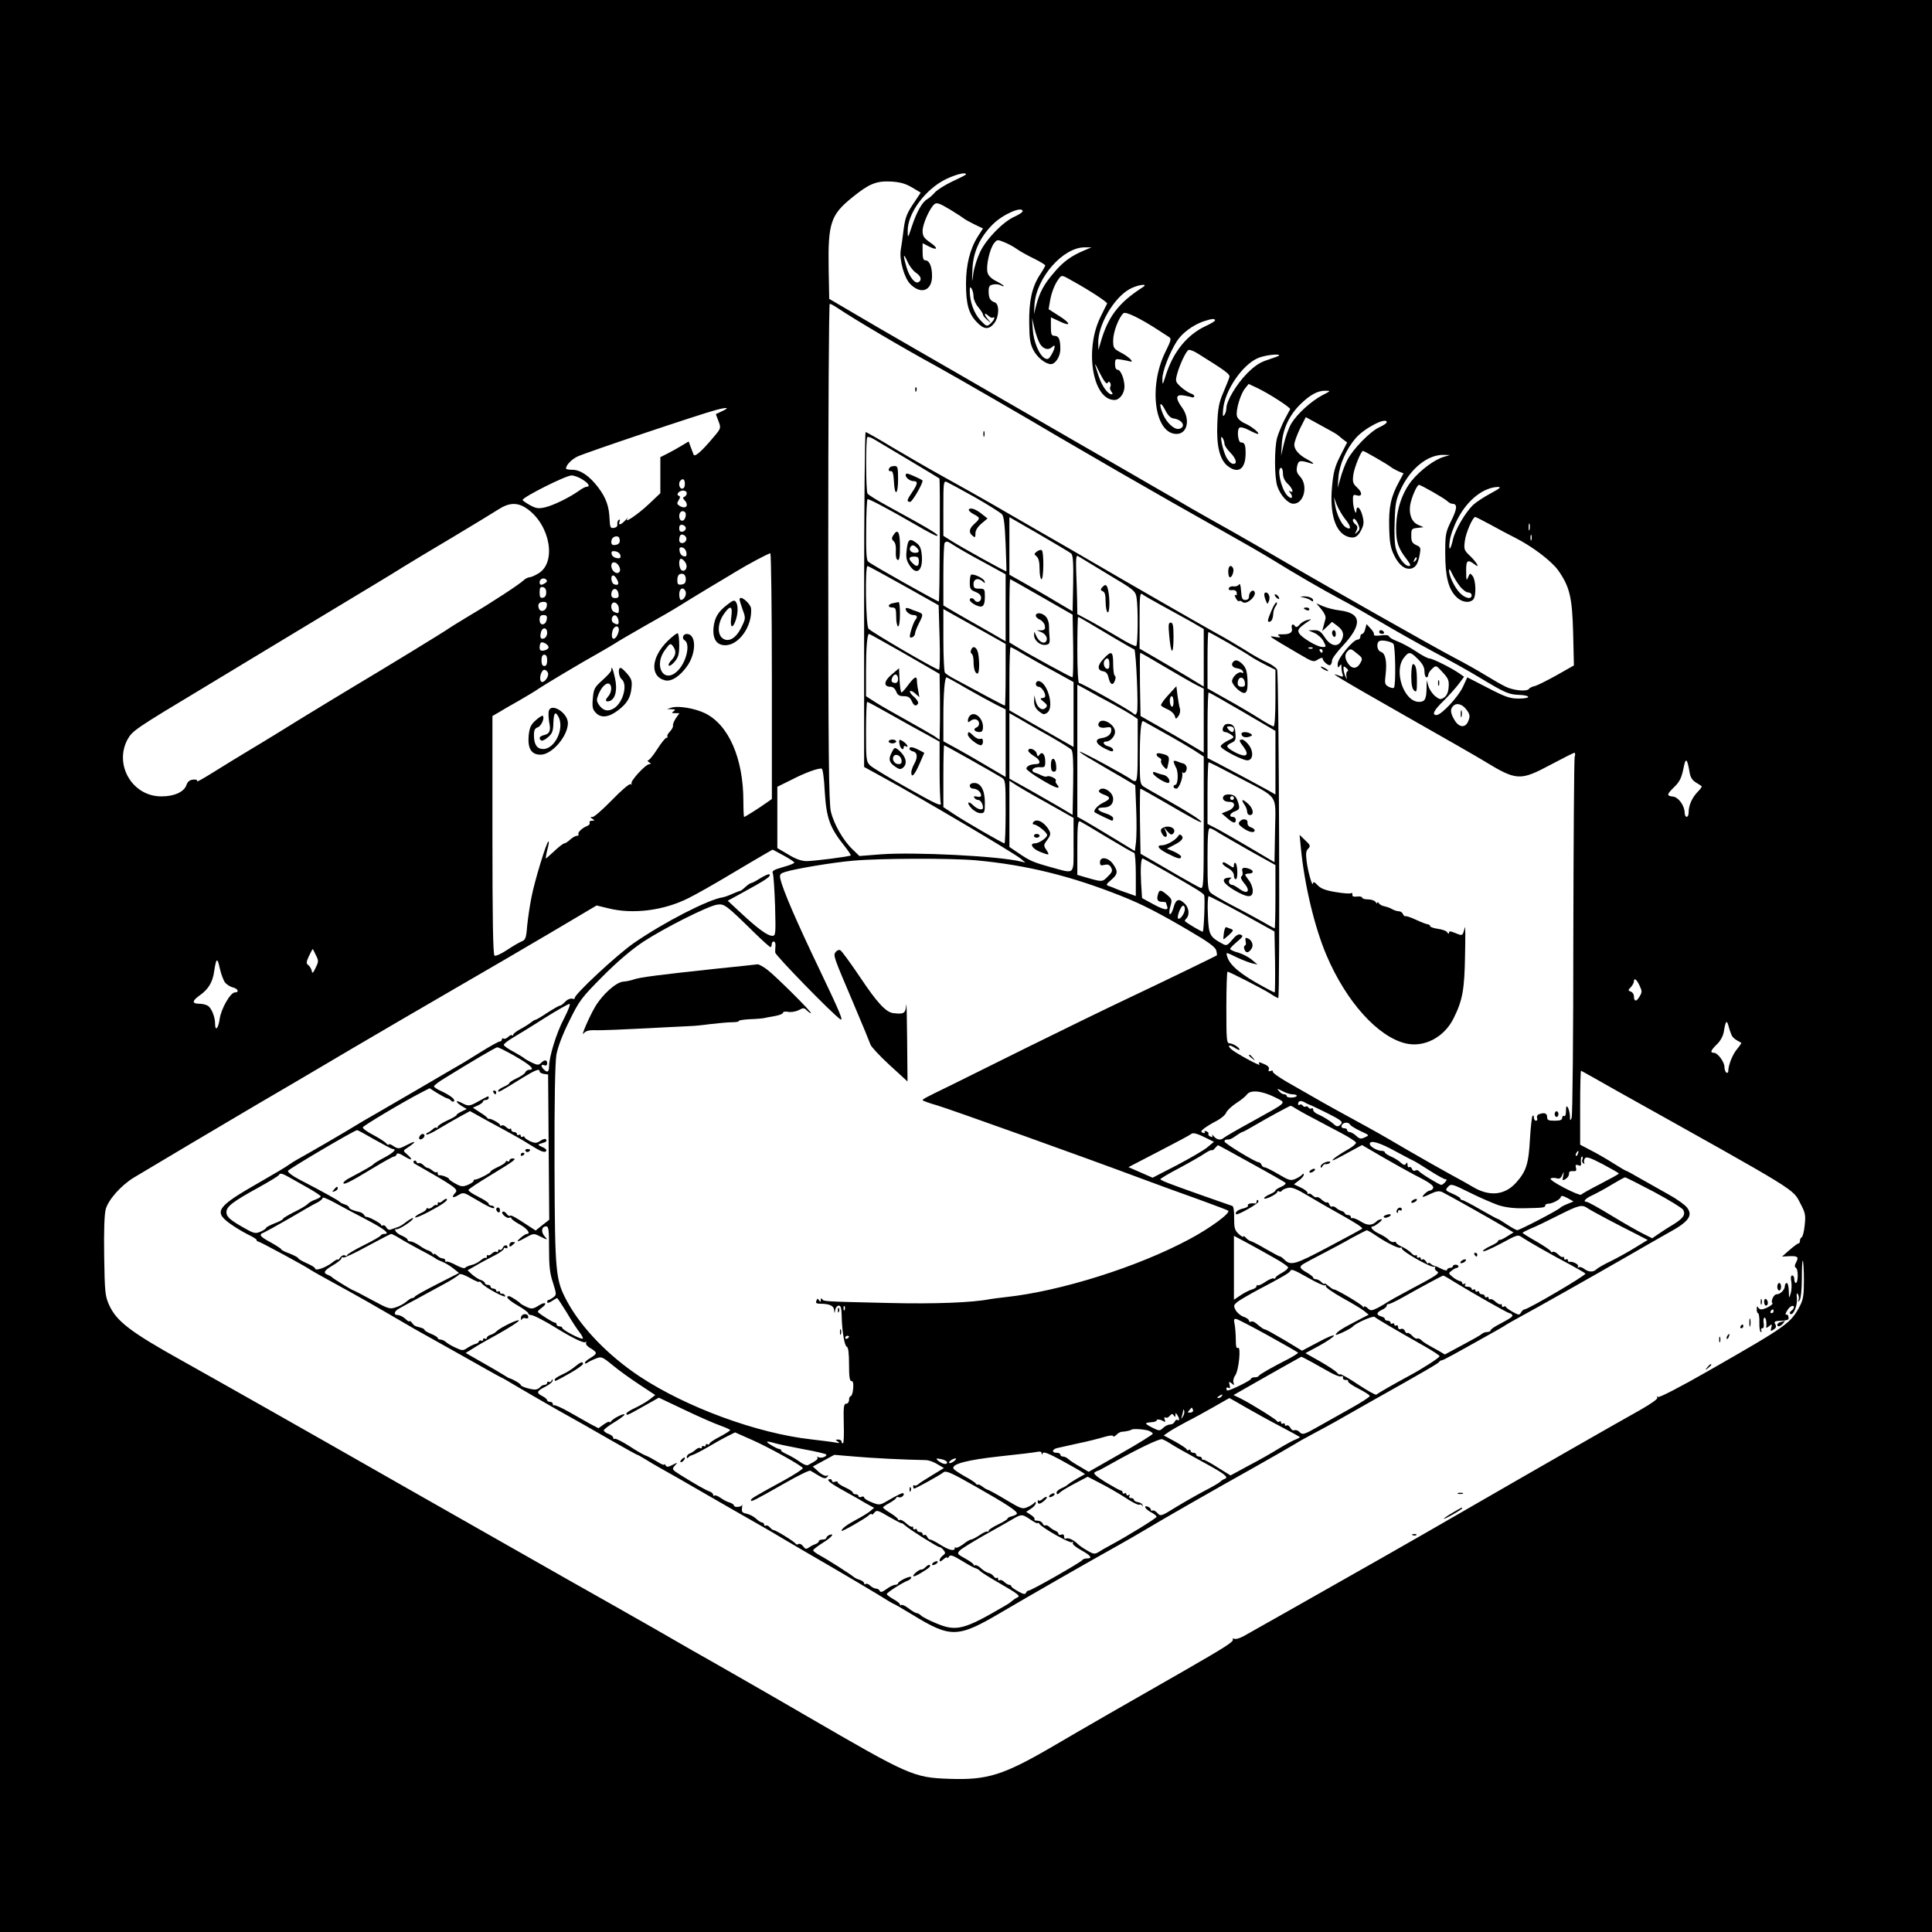 <?xml version="1.0" standalone="no"?>
<!DOCTYPE svg PUBLIC "-//W3C//DTD SVG 20010904//EN"
 "http://www.w3.org/TR/2001/REC-SVG-20010904/DTD/svg10.dtd">
<svg version="1.0" xmlns="http://www.w3.org/2000/svg"
 width="1024pt" height="1024pt" viewBox="0 0 1024 1024"
 preserveAspectRatio="xMidYMid meet">

<g transform="translate(0,1024) scale(0.1,-0.1)"
fill="#000000" stroke="none">
<path d="M0 5120 l0 -5120 5120 0 5120 0 0 5120 0 5120 -5120 0 -5120 0 0
-5120z m5120 4196 c0 -3 -32 -19 -71 -37 -38 -18 -80 -44 -93 -58 -12 -14 -31
-31 -42 -37 -26 -15 -55 -66 -81 -144 -21 -64 -22 -64 -22 -25 -2 94 95 224
204 276 52 25 105 38 105 25z m-287 -69 l47 -28 -28 -42 c-46 -67 -54 -87 -63
-156 -4 -36 -11 -84 -15 -107 -8 -52 19 -148 51 -180 57 -57 115 -35 115 43 0
50 -14 83 -35 83 -11 0 -15 12 -15 45 l0 46 31 -16 c48 -25 55 -12 10 19 -34
24 -41 34 -41 63 0 35 38 121 63 141 12 10 28 4 83 -29 38 -23 71 -45 74 -48
3 -3 26 -16 52 -29 l48 -23 -27 -42 c-42 -66 -63 -151 -63 -251 0 -107 14
-158 56 -202 38 -41 65 -43 93 -8 27 34 29 102 4 111 -25 9 -33 23 -33 59 0
26 5 33 24 36 13 3 31 1 40 -4 9 -5 16 -7 16 -4 0 3 -18 15 -40 26 -26 13 -42
29 -46 46 -9 34 12 127 35 155 16 20 18 20 54 5 21 -8 52 -25 68 -37 17 -12
57 -34 90 -50 32 -16 59 -32 59 -36 0 -3 -13 -27 -30 -52 -41 -65 -57 -139
-55 -256 1 -82 5 -108 23 -142 20 -38 64 -73 92 -73 24 0 50 41 50 79 0 52 -8
71 -31 71 -16 0 -19 8 -19 49 l0 49 41 -19 c65 -32 69 -16 5 25 l-58 37 7 42
c8 47 26 93 48 121 14 19 16 19 73 -14 89 -49 185 -112 182 -119 -2 -3 -18
-36 -36 -73 -85 -174 -40 -438 75 -438 27 0 53 35 53 71 0 39 -20 89 -36 89
-9 0 -14 11 -14 30 0 28 2 29 33 24 17 -3 37 -7 44 -9 29 -9 -1 22 -42 44 -43
23 -45 26 -45 67 0 44 30 123 55 144 12 10 90 -28 188 -92 19 -13 42 -27 51
-33 16 -9 14 -17 -18 -82 -90 -183 -56 -433 60 -433 58 0 74 78 29 140 -36 49
-34 71 8 64 17 -3 38 -7 45 -10 6 -2 12 1 12 6 0 5 -9 12 -20 15 -11 4 -34 19
-51 34 -30 28 -30 30 -19 72 14 49 45 115 59 124 6 3 30 -6 53 -21 146 -91
169 -108 164 -123 -2 -9 -17 -45 -32 -81 -23 -53 -29 -84 -32 -167 -5 -117 13
-190 55 -223 56 -44 95 -16 95 67 0 46 -5 58 -25 58 -15 0 -22 64 -9 77 6 6
25 2 50 -11 23 -12 44 -21 48 -21 17 0 -30 39 -66 55 -23 10 -41 26 -44 40 -7
29 18 116 43 146 l19 24 49 -23 c62 -30 175 -103 171 -111 -2 -3 -15 -29 -30
-56 -14 -28 -32 -71 -39 -95 -15 -56 -15 -207 1 -257 16 -48 57 -93 85 -93 57
0 80 97 35 145 -17 18 -20 30 -15 54 7 32 15 33 73 15 23 -7 12 5 -19 21 -44
23 -69 52 -69 78 0 13 14 51 30 85 l31 61 77 -42 c42 -23 82 -45 87 -49 6 -4
20 -16 32 -26 l23 -17 -36 -71 c-29 -57 -37 -87 -44 -164 -13 -143 17 -241 82
-264 35 -12 55 -3 74 37 13 27 14 40 5 75 -12 42 -30 57 -32 25 -1 -32 -18 18
-18 55 -1 28 2 32 18 27 31 -10 34 13 5 40 -24 22 -26 30 -21 70 6 39 41 125
51 125 7 0 130 -71 146 -84 8 -7 27 -17 42 -24 l27 -11 -23 -43 c-44 -80 -56
-136 -53 -243 2 -83 7 -109 27 -150 26 -52 58 -76 91 -68 24 7 35 26 44 75 6
34 5 39 -19 49 -21 10 -26 19 -26 50 0 35 2 38 33 41 l32 4 -28 12 c-34 14
-50 55 -43 104 7 42 36 108 47 108 10 0 131 -69 150 -86 8 -8 20 -14 25 -14
29 0 29 -23 -3 -88 -31 -63 -33 -74 -33 -173 0 -122 16 -188 56 -230 29 -31
71 -38 92 -17 17 17 15 100 -2 124 -14 18 -15 18 -25 -6 -8 -21 -10 -16 -10
32 -1 59 7 66 47 35 27 -21 10 11 -24 44 -34 32 -36 37 -30 82 5 43 42 127 55
127 3 0 40 -19 81 -41 41 -23 100 -54 130 -69 93 -47 192 -123 228 -172 62
-88 75 -143 80 -334 l4 -171 -90 -51 c-50 -28 -102 -54 -116 -58 -15 -3 -29
-10 -32 -15 -10 -16 -84 -9 -125 12 -23 11 -71 39 -107 61 -37 23 -110 64
-162 91 -109 57 -695 389 -910 515 -80 47 -197 114 -260 150 -63 35 -162 91
-220 124 -58 34 -145 85 -195 113 -49 29 -225 130 -390 225 -165 95 -383 221
-485 280 -102 59 -259 150 -350 202 -190 109 -323 187 -430 250 l-75 44 -3
159 c-4 242 11 286 123 377 91 74 128 89 205 86 50 -3 77 -10 113 -31z m587
-127 c0 -5 -20 -18 -44 -29 -59 -26 -148 -117 -181 -186 -15 -31 -31 -81 -36
-113 -8 -56 -8 -56 -5 18 3 93 39 172 108 241 53 53 158 99 158 69z m325 -208
c-67 -28 -111 -60 -157 -115 -54 -62 -77 -105 -95 -172 l-13 -50 3 51 c10 143
152 304 267 303 l35 0 -40 -17z m-891 -117 c27 -18 34 -39 15 -50 -18 -12 -49
26 -64 78 -20 68 -18 81 5 30 10 -23 30 -49 44 -58z m1202 -78 c-128 -82 -185
-157 -224 -297 l-10 -35 -1 36 c-3 93 81 239 165 286 42 24 107 33 70 10z
m-896 -49 c0 -14 11 -40 25 -56 14 -17 25 -34 25 -39 0 -6 10 -18 23 -29 22
-19 22 -19 5 2 -24 27 -23 42 0 21 10 -10 22 -14 25 -10 4 3 7 2 7 -4 0 -5 -9
-18 -20 -28 -19 -17 -21 -17 -54 18 -33 35 -56 98 -56 154 0 22 2 25 10 13 5
-8 10 -27 10 -42z m-720 -61 c91 -61 340 -208 525 -309 105 -58 494 -283 645
-373 58 -34 200 -116 315 -183 116 -66 248 -142 295 -169 47 -27 164 -93 260
-147 96 -54 213 -121 260 -150 131 -81 266 -159 365 -212 50 -26 146 -81 215
-122 69 -41 193 -111 275 -155 83 -44 193 -105 245 -137 138 -83 157 -91 211
-93 55 -2 67 -16 17 -19 -62 -3 -82 4 -186 58 l-105 54 -23 -50 c-24 -53 -115
-150 -140 -150 -27 0 -14 26 37 75 28 28 64 68 80 89 l29 39 -27 19 c-44 30
-141 78 -157 78 -8 0 -41 17 -73 39 -32 21 -75 44 -97 52 -21 8 -41 19 -43 25
-3 8 -19 10 -45 6 -23 -3 -39 -1 -36 4 3 5 -5 20 -17 32 l-22 24 -7 -26 c-3
-14 -11 -26 -16 -26 -6 0 -10 -7 -10 -15 0 -8 -6 -15 -14 -15 -24 0 -106 -99
-106 -129 0 -20 2 -23 10 -11 8 12 10 11 10 -7 0 -12 3 -29 6 -37 5 -14 2 -15
-22 -6 -57 22 -4 -10 356 -215 201 -114 388 -221 415 -238 174 -106 191 -107
356 -19 64 34 119 62 124 62 4 0 5 -10 1 -22 -3 -13 -6 -444 -7 -958 0 -514
-4 -944 -9 -955 -7 -17 -9 -16 -9 10 -1 17 -6 37 -11 45 -7 11 -10 7 -10 -18
0 -20 -4 -31 -10 -27 -5 3 -10 -1 -10 -9 0 -12 -10 -16 -40 -16 -33 0 -40 3
-40 20 0 20 -15 25 -44 14 -8 -3 -12 -12 -9 -20 3 -8 0 -14 -6 -14 -6 0 -11 7
-11 17 0 9 -3 13 -7 9 -4 -4 -10 -59 -14 -124 -7 -132 -20 -171 -74 -231 -61
-67 -142 -74 -230 -21 -16 10 -70 40 -120 67 -49 27 -150 84 -224 127 -152 89
-154 90 -311 176 -110 60 -142 78 -328 185 -45 26 -80 51 -76 56 3 5 -2 6 -11
3 -10 -4 -14 -2 -10 8 4 9 -4 19 -20 26 -33 15 -38 15 -29 0 8 -13 -121 57
-149 80 -25 22 -12 28 18 8 14 -9 25 -13 25 -10 0 12 -34 33 -52 34 -17 0 -18
16 -18 190 0 105 3 190 6 190 9 0 181 -88 223 -114 22 -15 43 -26 46 -26 10 0
4 1723 -6 1741 -5 10 -29 27 -53 38 -24 10 -79 41 -122 69 -44 27 -108 65
-144 84 -64 35 -501 286 -675 388 -49 29 -169 98 -265 153 -96 55 -215 124
-265 153 -49 28 -155 88 -235 132 -80 44 -206 117 -280 161 -74 45 -138 81
-142 81 -4 0 -8 -399 -8 -887 l0 -888 93 -51 c223 -122 694 -401 737 -435 l25
-21 -25 6 c-118 29 -564 51 -740 38 l-115 -9 -35 34 c-50 47 -100 134 -116
201 -11 46 -14 305 -14 1375 0 724 3 1317 8 1317 4 0 23 -10 42 -23z m1073
-191 c19 -28 45 -34 65 -14 18 18 15 -8 -5 -42 -13 -23 -20 -27 -35 -19 -30
16 -60 88 -64 153 l-4 61 13 -56 c7 -31 21 -68 30 -83z m927 126 c0 -4 -21
-17 -47 -29 -100 -46 -174 -136 -214 -262 -17 -54 -18 -55 -18 -19 -1 39 38
139 77 200 27 42 83 84 139 104 44 15 63 17 63 6z m340 -186 c0 -2 -26 -12
-57 -22 -45 -14 -71 -31 -114 -74 -56 -57 -109 -146 -109 -184 0 -12 -5 -28
-11 -36 -8 -11 -9 -3 -6 32 9 98 100 232 182 269 35 16 115 26 115 15z m-910
-146 c5 9 9 9 14 1 4 -6 4 -16 1 -21 -4 -6 -1 -17 5 -25 8 -10 9 -15 2 -15
-20 0 -51 43 -68 94 -27 83 -27 84 6 17 21 -41 35 -59 40 -51z m1140 -64 c-62
-33 -135 -100 -166 -151 -14 -24 -31 -72 -39 -107 l-15 -63 4 63 c5 79 40 152
98 209 52 51 93 73 133 72 29 0 29 -1 -15 -23z m-789 -124 c47 -7 67 -45 29
-55 -25 -6 -66 31 -86 78 -23 55 -16 74 10 25 16 -32 30 -46 47 -48z m-2391
40 l-36 -17 14 -37 c14 -37 14 -38 -26 -85 -65 -78 -101 -108 -106 -92 -3 8
-10 26 -16 42 l-10 27 -37 -22 c-21 -13 -55 -32 -75 -42 l-38 -19 0 -96 0 -95
-59 -56 c-59 -56 -136 -108 -116 -79 6 8 1 5 -10 -8 -24 -26 -40 -30 -31 -7 3
9 2 12 -4 9 -6 -4 -9 -14 -8 -23 2 -11 -5 -18 -18 -20 -18 -3 -21 3 -23 44 -2
69 -19 116 -60 170 -46 61 -94 94 -137 94 -19 0 -34 3 -34 6 0 18 26 46 58 63
36 19 659 228 737 248 60 16 74 13 35 -5z m3520 -60 c0 -5 -18 -17 -40 -27
-48 -22 -139 -115 -169 -173 -12 -23 -28 -66 -36 -95 l-15 -52 4 56 c5 66 41
148 91 206 46 54 165 115 165 85z m-2530 -202 c85 -51 157 -94 159 -96 5 -5 2
-647 -3 -652 -4 -3 -352 192 -374 211 -10 7 -12 50 -11 169 0 87 4 160 7 162
7 3 104 -48 267 -142 49 -29 94 -52 99 -52 24 0 -29 32 -258 157 -55 30 -104
60 -108 67 -9 14 -10 290 -1 299 3 4 20 -2 37 -12 17 -10 101 -60 186 -111z
m1670 88 c0 -9 14 -30 30 -46 34 -34 40 -65 13 -60 -10 2 -26 19 -35 38 -20
42 -35 123 -19 100 6 -8 11 -23 11 -32z m1164 -69 c-50 -14 -125 -70 -171
-126 -53 -66 -83 -158 -83 -255 0 -72 11 -105 58 -165 19 -26 21 -33 9 -33
-21 0 -55 44 -68 90 -7 22 -10 83 -7 146 3 97 7 116 34 174 52 109 142 180
224 179 l35 -1 -31 -9z m-854 -89 c0 -20 9 -39 25 -54 26 -24 35 -53 13 -40
-9 5 -8 2 1 -9 8 -10 11 -21 7 -25 -4 -4 -16 3 -27 16 -31 39 -52 142 -29 142
6 0 10 -14 10 -30z m-3714 -31 c34 -20 44 -39 23 -39 -6 0 -24 -9 -40 -21 -52
-37 -137 -78 -180 -88 -36 -8 -48 -6 -81 12 -21 12 -38 24 -38 27 0 15 229
130 259 130 13 0 39 -9 57 -21z m544 -24 c0 -16 -6 -25 -15 -25 -15 0 -21 31
-8 43 13 14 23 6 23 -18z m1536 -70 c72 -41 137 -82 145 -91 10 -12 15 -58 19
-158 3 -78 5 -142 4 -144 -2 -4 -245 131 -296 164 l-38 24 0 146 c0 134 1 146
17 140 9 -4 76 -40 149 -81z m2735 20 c-36 -19 -78 -47 -94 -62 -41 -40 -94
-131 -106 -182 -13 -60 -25 -65 -17 -8 3 27 22 80 43 119 52 99 136 165 213
167 19 0 9 -8 -39 -34z m-4261 1 c0 -8 -6 -16 -12 -19 -10 -4 -10 -7 0 -18 27
-29 6 -51 -28 -29 -12 8 -13 13 -3 29 9 14 9 21 1 23 -17 6 1 28 23 28 10 0
19 -6 19 -14z m3491 -139 c32 -39 32 -60 1 -41 -22 14 -49 70 -56 120 l-6 39
15 -40 c9 -22 29 -57 46 -78z m-4334 54 c120 -87 153 -283 57 -340 -19 -12
-41 -21 -49 -21 -7 0 -20 -7 -29 -15 -21 -21 -174 -121 -281 -184 -49 -30
-101 -61 -115 -71 -28 -20 -334 -207 -517 -316 -67 -40 -186 -113 -265 -161
-79 -49 -197 -122 -263 -161 -66 -40 -160 -97 -209 -128 -48 -30 -85 -51 -82
-45 5 7 -3 10 -20 9 -19 -2 -29 -10 -36 -29 -12 -36 -64 -60 -131 -60 -154 -2
-254 166 -181 302 26 46 40 56 408 277 209 127 476 287 591 357 116 70 255
154 310 187 55 33 127 77 160 98 33 20 148 90 255 153 107 64 215 130 240 146
60 39 105 40 157 2z m835 -17 c3 -3 4 -14 1 -25 -8 -28 -33 -24 -33 6 0 23 18
34 32 19z m2046 -218 c9 -9 12 -50 10 -159 l-3 -147 -90 53 c-49 30 -125 73
-167 97 l-78 44 0 152 0 153 158 -91 c86 -50 163 -96 170 -102z m1520 157 c10
-23 10 -30 -4 -43 -15 -14 -15 -13 -5 6 8 17 7 25 -4 34 -16 13 -20 30 -7 30
4 0 13 -12 20 -27z m909 -30 c-3 -10 -5 -4 -5 12 0 17 2 24 5 18 2 -7 2 -21 0
-30z m-4472 7 c0 -8 -8 -16 -17 -18 -13 -2 -18 3 -18 18 0 15 5 20 18 18 9 -2
17 -10 17 -18z m3 -59 c-5 -24 -38 -27 -38 -3 0 10 3 21 6 25 11 11 35 -5 32
-22z m4479 -3 c-3 -7 -5 -2 -5 12 0 14 2 19 5 13 2 -7 2 -19 0 -25z m-4832 -4
c0 -12 -8 -20 -22 -22 -17 -3 -23 2 -23 16 0 20 16 33 35 28 6 -2 10 -11 10
-22z m1770 -24 c17 -11 85 -51 153 -87 l122 -67 0 -178 0 -177 -97 56 c-54 30
-128 73 -165 94 l-68 40 0 163 c0 89 3 166 7 169 10 10 15 9 48 -13z m-1417
-38 c3 -19 -1 -23 -15 -20 -10 2 -19 14 -21 26 -3 19 1 23 15 20 10 -2 19 -14
21 -26z m-350 -15 c3 -14 -1 -18 -20 -15 -12 2 -24 11 -26 21 -3 14 1 18 20
15 12 -2 24 -11 26 -21z m803 -642 l0 -650 -23 -16 c-40 -29 -119 -79 -124
-79 -2 0 -4 38 -4 84 0 226 -78 405 -204 466 -54 26 -140 40 -175 30 l-26 -8
25 -1 c20 -1 22 -3 10 -11 -12 -8 -10 -10 8 -10 l23 0 -19 -27 c-10 -16 -17
-33 -15 -38 2 -6 -5 -20 -16 -32 -11 -11 -17 -24 -14 -27 4 -3 2 -6 -4 -6 -6
0 -28 -27 -49 -60 -21 -33 -43 -60 -49 -60 -5 0 -3 -5 5 -10 11 -7 12 -10 2
-10 -20 0 -103 -91 -95 -103 3 -6 1 -7 -5 -3 -6 3 -49 -33 -98 -84 -48 -49
-94 -90 -103 -90 -14 0 -14 -2 -1 -10 13 -8 12 -10 -3 -10 -10 0 -15 -5 -12
-10 3 -6 -2 -13 -11 -17 -27 -10 -54 -35 -48 -45 3 -4 -1 -8 -9 -8 -7 0 -23
-9 -35 -20 -12 -11 -25 -20 -31 -20 -5 0 -29 -18 -52 -40 -24 -22 -44 -40 -45
-40 -3 0 1 23 11 63 4 15 5 27 2 27 -10 0 -74 -211 -90 -295 -9 -44 -19 -113
-23 -153 -5 -65 -9 -74 -30 -82 -12 -5 -48 -26 -78 -46 -30 -20 -60 -33 -65
-29 -8 4 -11 202 -11 638 l0 632 33 19 c17 11 66 39 107 62 41 24 89 52 105
64 33 22 223 136 320 190 33 19 71 41 85 50 14 10 84 50 155 91 72 40 153 87
180 104 28 18 104 64 170 104 66 39 127 76 135 81 60 37 176 99 183 97 4 -1 8
-295 8 -652z m1780 542 c140 -83 147 -89 153 -125 9 -55 7 -250 -2 -256 -5 -3
-44 16 -88 43 -43 26 -112 65 -151 87 l-73 39 -1 70 c-1 39 -3 109 -5 158 -2
66 0 85 9 80 7 -5 78 -47 158 -96z m1630 70 c-10 -9 -11 -8 -5 6 3 10 9 15 12
12 3 -3 0 -11 -7 -18z m-3868 -9 c14 -21 2 -49 -18 -42 -18 7 -21 68 -3 62 6
-2 16 -11 21 -20z m-352 -19 c7 -15 8 -24 0 -32 -14 -14 -41 9 -41 34 0 26 27
24 41 -2z m1509 -103 l185 -104 5 -171 c3 -94 1 -171 -3 -171 -16 0 -362 202
-374 218 -14 18 -19 332 -5 332 4 0 90 -47 192 -104z m2946 -1 c14 -19 35 -35
45 -35 11 0 19 -7 19 -15 0 -24 -34 -17 -63 13 -28 29 -57 90 -57 119 1 11 6
5 15 -15 8 -17 26 -48 41 -67z m-4101 35 c0 -18 -6 -26 -22 -28 -18 -3 -23 1
-23 21 0 28 9 39 30 35 9 -2 15 -14 15 -28z m-365 -1 c13 -24 8 -34 -15 -26
-16 7 -21 47 -5 47 5 0 14 -9 20 -21z m-380 -19 c-21 -14 -30 -12 -30 4 0 18
22 27 35 14 6 -6 5 -12 -5 -18z m2631 -74 l164 -94 3 -166 c1 -91 0 -166 -4
-166 -8 0 -233 123 -291 159 l-43 26 0 168 c0 92 2 167 4 167 2 0 77 -42 167
-94z m-2626 24 c0 -16 -6 -26 -17 -28 -14 -3 -18 3 -18 28 0 25 4 31 18 28 11
-2 17 -12 17 -28z m383 -8 c3 -17 -2 -22 -17 -22 -14 0 -21 6 -21 18 0 38 33
41 38 4z m356 12 c6 -17 -9 -44 -25 -44 -5 0 -9 14 -9 30 0 33 23 42 34 14z
m2523 -73 c48 -26 118 -65 156 -86 l67 -39 0 -152 0 -153 -87 53 c-49 29 -125
74 -170 100 l-83 48 0 150 c0 130 2 149 15 138 7 -6 54 -33 102 -59z m-3259
-3 c-4 -27 -33 -36 -42 -13 -8 22 1 35 25 35 15 0 20 -6 17 -22z m382 -14 c0
-26 -1 -27 -24 -18 -16 6 -22 35 -10 47 12 12 34 -6 34 -29z m1938 -124 l112
-63 0 -163 c0 -90 -2 -164 -4 -164 -4 0 -149 77 -281 149 -16 9 -33 21 -37 26
-4 6 -8 83 -8 173 l0 164 53 -30 c28 -16 103 -57 165 -92z m-2320 68 c-5 -34
-38 -37 -38 -4 0 20 5 26 21 26 15 0 20 -5 17 -22z m380 -6 c4 -23 -4 -27 -27
-13 -17 11 -7 45 12 39 6 -3 13 -14 15 -26z m2489 -11 c81 -49 237 -141 245
-143 9 -4 23 -312 14 -333 -6 -16 -8 -16 -24 -3 -22 19 -270 158 -283 158 -5
0 -9 75 -9 175 0 96 2 175 4 175 3 0 26 -13 53 -29z m-2487 -39 c0 -10 -6 -26
-13 -37 -18 -23 -30 -6 -21 30 7 29 34 34 34 7z m-380 -16 c0 -13 -7 -26 -15
-29 -19 -8 -25 4 -18 31 7 30 33 28 33 -2z m3607 -52 c54 -31 109 -64 123 -74
14 -10 49 -29 78 -44 l52 -26 0 -150 c0 -92 -4 -150 -10 -150 -5 0 -40 19 -77
43 -38 24 -114 69 -170 100 l-103 58 0 150 c0 82 2 149 5 149 2 0 48 -25 102
-56z m-1820 2 c43 -24 126 -71 186 -106 l107 -62 1 -74 c1 -41 1 -96 1 -124 0
-27 0 -73 -1 -101 l-1 -50 -27 19 c-16 10 -80 47 -143 82 -63 35 -139 78 -167
96 l-53 34 0 134 c0 120 6 196 16 196 2 0 39 -20 81 -44z m2698 -8 c11 -10 14
-222 3 -233 -3 -4 -16 -1 -28 5 -20 11 -22 17 -16 65 8 69 -1 113 -25 120 -22
7 -26 51 -6 58 15 6 59 -3 72 -15z m-4478 -21 c-2 -7 -13 -13 -25 -15 -16 -3
-22 2 -22 16 0 10 3 22 6 25 10 10 46 -13 41 -26z m2512 -31 c31 -18 104 -60
164 -92 l107 -59 0 -172 0 -172 -170 97 -170 97 0 168 c0 92 3 167 6 167 4 0
32 -15 63 -34z m1775 -1 c28 -22 29 -26 16 -49 -17 -32 -44 -33 -64 -4 -19 27
-20 50 -4 66 16 16 18 15 52 -13z m-1018 -71 c71 -42 146 -85 166 -95 l38 -19
0 -169 0 -170 -72 43 c-40 24 -116 68 -168 97 l-95 54 -3 168 c-1 92 -1 167 2
167 2 0 62 -34 132 -76z m1340 42 c24 -24 34 -43 34 -65 0 -17 5 -31 10 -31 6
0 10 6 10 13 0 8 9 22 21 33 21 19 21 18 55 -19 30 -32 35 -44 32 -79 -2 -28
-10 -45 -24 -55 -18 -12 -24 -11 -47 7 -15 12 -31 36 -36 53 l-9 32 -1 -42
c-1 -59 -9 -73 -40 -73 -80 0 -136 163 -80 234 26 34 34 33 75 -8z m-4616 -6
c0 -20 -5 -30 -15 -30 -10 0 -15 10 -15 30 0 20 5 30 15 30 10 0 15 -10 15
-30z m4242 -58 c-5 -1 -8 -13 -6 -25 4 -21 4 -21 -5 -2 -5 11 -10 28 -10 39
-1 16 1 17 15 5 9 -7 12 -15 6 -17z m-4238 -8 c8 -20 -23 -59 -36 -46 -13 13
1 62 17 62 7 0 16 -7 19 -16z m2219 -83 c56 -32 126 -70 155 -85 l52 -26 0
-179 0 -179 -97 57 c-54 32 -128 75 -165 95 l-68 37 0 132 c0 123 7 207 17
207 2 0 50 -26 106 -59z m772 -81 c44 -24 92 -52 108 -62 l27 -19 0 -165 c0
-128 -3 -164 -13 -164 -7 0 -17 4 -22 9 -18 16 -268 152 -272 147 -3 -2 28
-23 69 -46 40 -24 107 -63 149 -87 l76 -45 5 -127 c3 -69 2 -148 -1 -174 l-6
-48 -105 64 c-58 35 -126 76 -152 91 l-48 27 0 350 0 350 53 -29 c28 -16 88
-49 132 -72z m691 -42 l174 -102 0 -169 0 -168 -42 24 c-47 26 -181 98 -265
142 l-53 27 0 174 c0 96 3 174 6 174 3 0 84 -46 180 -102z m-1862 -17 c66 -37
151 -85 189 -105 l67 -37 0 -152 c0 -84 3 -162 6 -174 5 -19 -23 -6 -172 78
-99 55 -189 110 -201 121 -22 21 -23 29 -23 180 0 87 3 158 6 158 4 0 61 -31
128 -69z m3049 27 c17 -23 19 -33 11 -55 -14 -42 -49 -42 -74 -1 -23 38 -25
59 -8 76 19 19 49 10 71 -20z m-2211 -139 c58 -33 111 -66 117 -73 8 -9 11
-68 9 -179 l-3 -166 -55 33 c-30 18 -106 61 -167 96 l-113 63 0 174 0 173 53
-30 c28 -17 100 -58 159 -91z m608 17 c58 -32 129 -74 158 -92 l52 -34 0 -351
c0 -327 -1 -351 -17 -345 -10 4 -62 33 -116 64 -54 31 -121 71 -150 87 l-52
30 -3 173 c-1 94 0 172 2 172 3 0 49 -26 103 -57 179 -104 216 -124 220 -120
5 6 -69 53 -182 117 -55 31 -110 62 -122 70 -20 13 -22 21 -22 144 0 136 6
209 18 204 3 -2 53 -29 111 -62z m-1024 -144 c77 -43 149 -85 162 -93 21 -13
22 -18 22 -181 0 -93 -3 -168 -6 -168 -9 0 -210 116 -271 157 l-53 35 0 164
c0 90 2 164 4 164 2 0 66 -35 142 -78z m3809 -65 c4 -26 14 -42 33 -54 15 -9
29 -18 31 -20 3 -2 -7 -16 -22 -31 -29 -30 -47 -71 -47 -108 0 -30 -20 -32
-21 -1 -1 38 -33 82 -62 85 -35 4 -34 11 8 52 27 26 37 47 47 94 12 64 20 60
33 -17z m-2391 -27 c218 -115 197 -84 194 -283 l-3 -167 -120 71 c-66 39 -146
85 -177 102 l-58 30 0 164 c0 89 3 163 6 163 4 0 75 -36 158 -80z m-2193 -71
c9 -147 26 -195 108 -297 18 -23 32 -44 30 -46 -7 -6 -194 -30 -234 -30 -27 0
-58 11 -97 35 l-58 34 0 162 0 163 73 36 c75 39 145 64 162 60 6 -1 13 -54 16
-117z m1172 -61 l147 -83 0 -142 c0 -166 11 -155 -121 -119 -94 26 -112 34
-176 78 l-43 29 0 176 0 175 23 -15 c12 -9 88 -54 170 -99z m326 -187 c73 -44
137 -81 142 -81 5 0 9 -52 9 -115 l0 -114 -42 15 c-24 8 -52 18 -63 23 -11 5
-28 12 -38 15 -16 5 -15 9 12 32 36 30 38 46 10 85 -25 35 -69 41 -69 9 0 -17
5 -19 24 -14 18 4 27 1 35 -14 9 -16 6 -25 -16 -46 -30 -31 -30 -31 -105 -10
l-58 17 0 144 c0 112 3 144 13 140 6 -2 72 -41 146 -86z m590 25 c20 -12 96
-56 168 -97 l133 -74 0 -167 c0 -93 -2 -168 -4 -168 -3 0 -31 15 -63 34 -32
18 -103 57 -158 85 -55 29 -108 60 -117 68 -16 14 -18 37 -18 180 0 120 3 163
12 163 7 0 28 -11 47 -24z m-2249 -158 c0 -4 -27 -15 -61 -24 -48 -14 -59 -20
-53 -33 4 -9 9 -87 12 -173 4 -152 3 -158 -15 -158 -25 0 -77 38 -167 122
l-69 64 59 32 c148 81 172 97 162 108 -3 3 -24 -6 -47 -20 -22 -14 -44 -26
-49 -26 -4 0 -18 -9 -30 -20 -12 -11 -24 -21 -27 -21 -2 0 -22 -7 -42 -16 -21
-10 -45 -18 -53 -19 -77 -12 -309 -131 -470 -242 -91 -63 -323 -279 -314 -293
2 -4 -4 -5 -14 -2 -10 2 -26 -5 -36 -16 -11 -12 -23 -21 -28 -21 -5 0 -35 -17
-66 -37 -31 -21 -60 -38 -64 -38 -4 0 -15 -7 -25 -15 -10 -8 -35 -24 -56 -35
-20 -11 -37 -24 -37 -29 0 -5 -3 -7 -6 -3 -4 3 -13 -1 -21 -9 -8 -8 -19 -12
-24 -9 -5 4 -9 1 -9 -4 0 -6 -5 -11 -11 -11 -6 0 -48 -23 -93 -51 -108 -67
-103 -64 -166 -100 -30 -18 -118 -69 -195 -114 -77 -45 -169 -98 -205 -119
-36 -20 -81 -47 -101 -59 -63 -39 -239 -141 -293 -171 -28 -15 -58 -34 -66
-40 -8 -7 -77 -48 -152 -91 -228 -130 -247 -156 -161 -219 26 -19 69 -45 95
-58 26 -12 48 -26 48 -30 0 -5 4 -8 8 -8 8 0 256 -134 277 -150 6 -4 37 -22
70 -40 33 -18 98 -54 145 -80 47 -26 137 -77 200 -114 63 -37 124 -72 134 -78
11 -6 118 -66 239 -134 120 -68 220 -124 222 -124 3 0 37 -20 77 -44 40 -24
141 -82 223 -129 83 -46 210 -118 284 -161 73 -42 135 -76 137 -76 3 0 21 -10
42 -23 20 -13 62 -37 92 -54 30 -16 127 -72 215 -123 88 -51 207 -119 265
-152 58 -33 141 -81 185 -108 44 -26 150 -88 235 -137 85 -50 192 -113 238
-141 46 -29 85 -52 87 -52 3 0 46 -25 97 -56 211 -129 243 -127 488 18 138 81
420 243 590 338 52 29 127 72 165 95 100 60 371 215 575 329 96 54 191 109
211 121 20 13 67 39 105 59 38 20 89 48 114 62 25 14 100 57 167 95 310 174
378 214 381 221 2 4 8 8 13 8 8 0 59 28 294 160 22 12 45 26 50 30 6 4 42 24
80 45 76 41 365 204 565 319 69 40 165 95 213 122 107 58 131 91 99 133 -10
14 -54 46 -98 70 -43 24 -110 62 -149 84 -38 22 -72 41 -75 41 -3 0 -34 18
-70 41 -36 23 -90 54 -120 69 l-55 29 0 197 c0 109 2 197 5 195 3 -1 97 -54
210 -118 952 -532 911 -506 953 -587 26 -49 28 -61 22 -115 -3 -33 -11 -61
-16 -63 -5 -2 -9 -10 -9 -18 0 -8 -3 -14 -7 -14 -5 0 -26 -16 -48 -35 l-40
-35 37 2 c46 2 53 -4 38 -32 -9 -17 -9 -24 -1 -30 13 -7 12 -80 -1 -80 -4 0
-8 9 -8 20 0 11 -5 20 -11 20 -7 0 -9 -12 -5 -32 3 -18 2 -46 -3 -63 -9 -29
-9 -29 -10 13 -1 23 -5 42 -11 42 -5 0 -10 -7 -10 -16 0 -20 -24 -44 -44 -44
-15 0 -32 -37 -22 -47 7 -7 -40 -33 -59 -33 -7 0 -16 6 -18 13 -3 6 -6 2 -6
-10 -1 -13 3 -23 7 -23 4 0 8 -22 7 -50 -1 -27 3 -50 8 -50 4 0 5 4 2 10 -3 6
-1 10 6 10 7 0 9 10 7 25 -3 14 -1 28 3 31 8 5 14 -27 10 -50 -1 -5 6 -3 15 5
16 13 17 12 12 -8 -5 -19 -4 -20 12 -10 13 8 16 16 10 27 -9 17 -8 18 45 21
14 1 25 5 25 10 0 16 -5 24 -13 21 -11 -3 10 35 24 43 19 12 24 -6 6 -20 -11
-8 -14 -16 -8 -19 16 -10 39 46 35 84 -3 23 -1 30 5 21 5 -8 7 -21 4 -30 -4
-14 -3 -14 6 -1 6 8 11 59 11 114 0 55 2 97 5 94 3 -3 6 -48 6 -101 0 -77 -3
-103 -20 -136 -49 -94 -65 -106 -483 -345 -148 -85 -263 -144 -269 -140 -7 4
-9 3 -5 -4 4 -6 -34 -33 -96 -68 -110 -61 -573 -326 -933 -534 -238 -138 -613
-351 -930 -530 -110 -62 -215 -121 -234 -132 -19 -10 -40 -17 -48 -14 -8 3
-12 2 -9 -3 7 -11 -40 -41 -254 -164 -265 -151 -566 -324 -695 -400 -269 -157
-351 -182 -554 -175 -190 7 -210 16 -756 333 -175 102 -540 311 -605 347 -25
14 -117 67 -205 118 -88 50 -288 164 -445 252 -157 89 -555 315 -885 503 -552
315 -970 551 -1170 663 -273 152 -348 209 -387 296 -21 47 -23 67 -26 257 -2
134 1 222 8 249 13 50 80 126 148 168 46 28 522 311 652 387 161 94 243 142
505 297 154 90 399 234 545 318 146 84 375 218 509 297 l243 144 62 -15 c130
-33 296 -12 427 55 35 17 134 73 219 124 85 51 171 101 190 112 l35 20 58 -31
c31 -17 57 -34 57 -38z m965 12 c267 -25 502 -83 768 -189 109 -43 200 -90
360 -184 101 -59 139 -87 143 -104 4 -13 5 -25 3 -27 -8 -5 -277 -136 -474
-229 -110 -52 -348 -168 -530 -258 -181 -90 -364 -181 -405 -201 -134 -65
-149 -73 -150 -79 0 -3 35 -16 78 -28 76 -23 786 -277 1077 -386 83 -31 220
-81 305 -111 85 -31 157 -58 160 -61 12 -13 -97 -93 -206 -151 -276 -148 -684
-276 -974 -307 -36 -4 -74 -9 -85 -11 -90 -18 -293 -26 -535 -20 -349 8 -344
8 -352 20 -5 7 -8 5 -8 -4 0 -12 -2 -12 -9 -2 -7 11 -9 11 -14 -2 -5 -12 0
-16 21 -16 48 0 72 -11 73 -34 2 -20 2 -20 6 2 2 12 11 22 19 22 10 0 14 -14
15 -52 1 -80 15 -162 27 -166 8 -2 12 -34 12 -93 0 -65 3 -89 13 -89 9 0 11
-12 9 -40 -2 -22 -8 -40 -13 -40 -5 0 -9 -9 -9 -20 0 -11 -7 -20 -15 -20 -13
0 -15 -16 -13 -105 2 -58 0 -105 -4 -105 -5 0 -8 5 -8 10 0 6 -8 10 -17 10
-16 0 -16 -2 -3 -10 12 -8 9 -10 -10 -6 -14 3 -72 10 -130 17 -288 32 -662
170 -909 333 -166 110 -309 258 -384 396 -63 117 -66 145 -68 725 -1 351 3
541 10 585 8 42 32 106 69 180 53 108 64 122 177 236 79 79 152 141 215 183
112 73 340 188 390 196 39 6 47 0 201 -151 42 -41 79 -74 83 -74 3 0 6 7 6 15
0 8 5 15 11 15 6 0 10 -10 9 -22 -1 -13 -2 -29 -1 -37 1 -15 297 -319 343
-352 21 -16 3 29 -107 259 -125 261 -195 423 -209 484 -5 23 -2 28 27 37 50
16 251 50 357 59 136 13 526 14 655 2z m1016 -65 c154 -89 182 -106 191 -119
6 -9 -1 -186 -7 -194 -3 -3 -81 43 -94 55 -3 2 1 9 7 15 18 18 14 56 -8 78
-31 31 -48 25 -60 -20 -6 -22 -15 -38 -20 -35 -4 3 -3 21 3 41 10 34 9 38 -16
60 -35 30 -43 30 -50 2 -8 -27 -1 -38 24 -38 10 0 19 -2 19 -4 0 -2 3 -11 6
-20 9 -24 -16 -20 -78 14 l-55 30 -5 81 c-4 74 -1 129 8 129 2 0 63 -34 135
-75z m394 -218 l170 -94 3 -161 c1 -89 0 -162 -2 -162 -3 0 -31 14 -63 32
-116 63 -174 111 -188 156 -8 27 -10 27 52 -3 28 -13 64 -27 80 -31 l28 -6
-30 25 c-16 14 -49 31 -72 38 -24 6 -43 15 -43 20 0 4 17 21 37 38 31 26 34
31 19 37 -12 5 -25 -3 -45 -27 -26 -31 -31 -33 -52 -21 -68 37 -73 47 -77 153
-3 54 0 99 4 99 5 0 86 -42 179 -93z m-305 25 c0 -23 -26 -59 -36 -50 -8 9 15
68 27 68 5 0 9 -8 9 -18z m-4606 -244 c15 -29 15 -35 -1 -67 -14 -30 -18 -33
-21 -16 -2 11 -11 24 -18 30 -12 8 -11 16 3 47 10 21 19 37 20 38 1 0 9 -14
17 -32z m-480 -147 c10 -11 28 -22 42 -25 26 -7 33 -26 9 -26 -24 0 -74 -88
-81 -142 -7 -49 -24 -67 -24 -24 0 37 -20 86 -40 96 -10 6 -30 10 -44 10 -39
0 -39 15 2 44 46 32 69 70 77 127 11 73 17 77 30 16 7 -31 20 -66 29 -76z
m7496 -15 c14 -29 14 -35 -1 -59 -16 -28 -29 -26 -29 4 0 9 -7 20 -16 23 -16
6 -16 8 0 24 9 10 16 24 16 30 0 22 15 11 30 -22z m-5700 -173 c-41 -77 -79
-202 -80 -255 0 -30 -9 -35 -28 -16 -17 17 -15 29 3 22 9 -4 15 0 15 10 0 20
-14 21 -33 2 -12 -12 -19 -12 -48 2 -19 9 -36 19 -39 22 -3 4 -29 19 -57 35
-29 15 -53 32 -53 37 0 5 20 21 45 36 25 15 101 61 168 104 67 42 128 77 135
77 7 1 -5 -31 -28 -76z m6189 -92 c4 -8 16 -19 27 -25 10 -6 21 -12 23 -13 2
-1 -8 -16 -22 -33 -24 -28 -47 -86 -47 -118 0 -7 -4 -10 -10 -7 -5 3 -10 17
-10 29 0 28 -36 76 -56 76 -22 0 -17 13 16 45 18 17 32 43 36 64 10 61 16 69
26 31 5 -19 13 -41 17 -49z m-6449 -109 c82 -47 108 -72 76 -72 -9 0 -19 -6
-22 -14 -3 -7 -23 -21 -45 -31 -21 -10 -39 -21 -39 -25 0 -4 -13 -13 -30 -20
-16 -7 -30 -17 -30 -22 0 -10 8 -6 132 71 68 41 88 49 88 32 0 -5 10 -11 23
-13 l22 -3 3 -385 3 -385 -36 -28 -36 -29 -37 24 c-71 47 -94 60 -99 54 -3 -3
-12 2 -19 12 -7 9 -16 13 -21 9 -9 -10 26 -39 38 -31 5 3 9 1 9 -3 0 -5 20
-19 45 -33 40 -22 60 -50 37 -50 -5 0 -19 -9 -32 -20 -30 -26 -18 -25 29 2 35
20 41 21 67 8 48 -24 50 -24 30 -2 -20 23 -16 52 9 52 13 0 15 -19 15 -118 0
-93 4 -132 21 -181 19 -61 19 -64 2 -77 -10 -7 -21 -14 -25 -14 -5 0 -8 -5 -8
-11 0 -7 10 -5 25 5 13 9 26 16 28 16 2 0 25 -35 51 -77 25 -43 56 -90 68
-105 12 -15 19 -30 17 -33 -7 -7 -109 46 -109 57 0 4 -7 8 -15 8 -8 0 -15 5
-15 10 0 6 -4 10 -10 10 -8 0 -76 42 -89 56 -3 2 5 11 17 20 36 25 25 38 -12
15 -30 -19 -38 -20 -63 -9 -15 7 -30 15 -33 18 -9 11 -54 40 -62 40 -23 0 -2
-22 47 -50 30 -17 55 -36 55 -41 0 -5 7 -9 15 -9 12 0 78 -34 135 -70 76 -47
142 -80 152 -74 6 4 8 3 4 -4 -3 -6 7 -19 24 -28 37 -23 37 -28 0 -51 -16 -9
-30 -21 -30 -26 0 -6 5 -5 13 0 6 5 26 15 44 22 30 12 34 11 89 -34 31 -26 95
-72 142 -103 l85 -56 -28 -22 c-15 -12 -49 -32 -76 -45 -27 -12 -49 -26 -49
-31 0 -12 2 -12 90 38 l82 46 137 -65 c75 -36 160 -73 189 -83 28 -10 52 -21
52 -24 0 -3 -25 -19 -55 -35 -30 -15 -55 -32 -55 -37 0 -5 -4 -6 -10 -3 -5 3
-10 1 -10 -5 0 -6 -4 -8 -10 -5 -5 3 -10 1 -10 -5 0 -6 -4 -9 -9 -5 -5 3 -15
-1 -23 -8 -7 -7 -21 -16 -30 -20 -10 -3 -18 -12 -18 -19 0 -8 3 -9 8 -3 4 6
14 11 22 13 8 2 44 20 80 41 36 21 83 48 106 59 l40 20 88 -39 c89 -39 262
-135 271 -150 3 -4 -43 -34 -101 -66 -163 -89 -174 -96 -174 -105 0 -10 18 -1
180 91 68 39 129 69 135 66 5 -3 25 -14 44 -26 26 -16 36 -17 45 -8 8 9 7 11
-4 7 -8 -2 -28 8 -43 23 l-29 26 57 31 57 31 107 -9 c87 -8 264 -17 381 -19
14 -1 40 -10 59 -22 l34 -20 -64 -39 c-35 -21 -69 -43 -75 -49 -7 -5 -15 -7
-18 -4 -3 4 -6 1 -6 -5 0 -7 2 -12 5 -12 8 0 140 73 155 86 13 11 39 0 171
-75 160 -91 219 -129 219 -143 0 -4 -11 -10 -25 -14 -14 -3 -25 -9 -25 -13 0
-4 -22 -18 -50 -31 -27 -13 -50 -28 -50 -33 0 -6 -3 -8 -6 -5 -3 4 -22 -5 -41
-18 -20 -13 -40 -24 -46 -24 -6 0 -25 -11 -42 -25 -18 -13 -35 -21 -39 -18 -3
4 -6 2 -6 -4 0 -17 -33 -8 -77 20 -24 15 -47 27 -53 27 -6 0 -13 7 -16 15 -4
8 -10 12 -15 9 -5 -3 -9 0 -9 5 0 6 -7 11 -15 11 -8 0 -15 5 -15 11 0 5 -4 7
-10 4 -6 -3 -10 -1 -10 6 0 7 -3 10 -6 7 -3 -3 -17 5 -31 18 -14 13 -29 21
-34 18 -5 -3 -9 -2 -9 3 0 4 -18 19 -40 33 -22 13 -40 27 -40 30 0 3 16 14 35
24 19 11 35 23 35 27 0 5 6 6 14 3 13 -5 33 13 24 21 -4 4 -24 -5 -90 -43 -35
-20 -39 -20 -77 -5 -23 9 -41 20 -41 26 0 5 -7 7 -15 3 -8 -3 -15 -1 -15 4 0
6 -7 10 -15 10 -8 0 -15 4 -15 9 0 5 -18 17 -40 27 -22 10 -40 22 -40 27 0 5
-7 7 -15 3 -8 -3 -15 -1 -15 4 0 6 -4 10 -10 10 -24 0 -6 -17 52 -50 34 -19
78 -44 98 -55 19 -12 46 -27 59 -34 l24 -13 -24 -20 c-13 -10 -46 -30 -73 -44
-47 -25 -76 -47 -76 -58 0 -7 121 62 143 81 9 9 17 12 17 7 0 -5 6 -1 14 8 12
16 18 14 79 -22 37 -21 67 -37 67 -34 0 2 8 -3 18 -12 24 -22 171 -114 181
-114 5 0 15 -7 22 -16 11 -14 11 -18 -4 -29 -9 -7 -17 -18 -17 -25 0 -9 6 -7
20 5 11 10 20 14 20 9 0 -5 4 -3 9 5 8 12 20 8 68 -21 32 -20 65 -38 73 -40 8
-2 19 -8 25 -15 5 -6 51 -35 100 -63 101 -58 116 -70 97 -77 -7 -3 -18 -10
-25 -16 -7 -7 -24 -19 -37 -26 -221 -130 -261 -140 -368 -95 -37 15 -73 34
-80 41 -7 7 -18 13 -23 13 -6 0 -25 11 -43 25 -18 14 -36 22 -39 18 -4 -3 -7
-2 -7 3 0 5 -16 18 -35 28 -19 11 -35 23 -35 27 0 8 83 61 113 72 9 3 17 11
17 17 0 5 -16 2 -35 -7 -19 -9 -35 -20 -35 -25 0 -4 -7 -8 -15 -8 -9 0 -30
-10 -47 -23 -22 -16 -32 -18 -35 -9 -3 6 -11 12 -20 12 -8 0 -21 7 -30 15 -8
8 -19 13 -24 10 -5 -4 -9 -2 -9 4 0 5 -10 13 -22 17 -12 3 -26 10 -32 15 -22
18 -143 95 -179 114 -20 11 -37 23 -37 28 0 4 23 22 50 39 47 29 68 54 35 42
-8 -4 -15 -10 -15 -15 0 -5 -9 -9 -20 -9 -11 0 -20 -4 -20 -9 0 -5 -8 -11 -17
-15 -10 -3 -26 -11 -35 -18 -15 -10 -20 -9 -31 6 -8 11 -19 16 -25 12 -5 -3
-12 -3 -14 1 -4 10 -106 73 -117 73 -5 0 -14 7 -21 15 -7 8 -16 12 -21 9 -5
-3 -9 0 -9 5 0 6 -5 11 -10 11 -6 0 -21 9 -33 21 -12 11 -35 23 -50 26 -24 5
-27 10 -24 32 2 14 2 21 0 14 -4 -12 -43 -14 -43 -2 0 4 -10 11 -22 15 -13 3
-35 15 -49 25 -14 10 -29 16 -33 12 -3 -3 -6 -2 -6 4 0 6 -8 13 -17 17 -20 6
-82 42 -156 88 -46 29 -47 31 -30 50 16 18 16 18 -12 4 -23 -12 -31 -13 -37
-3 -4 7 -8 9 -8 4 0 -4 -17 3 -37 16 -21 13 -47 27 -58 31 -11 3 -51 26 -89
51 -38 24 -73 42 -78 39 -4 -3 -8 0 -8 6 0 6 -11 15 -25 20 -14 5 -25 14 -25
19 0 4 25 24 55 42 30 18 55 37 55 41 0 11 -62 -21 -72 -36 -4 -6 -8 -7 -8 -3
0 5 -13 -1 -29 -12 l-29 -21 -44 23 c-24 14 -75 42 -115 65 -39 22 -74 37 -77
34 -3 -3 -6 0 -6 6 0 7 -7 12 -15 12 -8 0 -15 4 -15 8 0 5 -11 15 -25 22 -34
18 -32 26 15 50 22 11 40 26 39 33 0 9 -2 9 -6 -1 -2 -6 -9 -10 -14 -6 -5 3
-9 0 -9 -5 0 -6 -6 -11 -14 -11 -7 0 -19 -6 -25 -14 -6 -7 -19 -12 -29 -11
-31 3 -72 17 -72 24 0 7 -44 32 -60 36 -3 0 -16 8 -30 17 -14 9 -65 39 -113
66 l-89 51 39 24 c21 14 84 50 141 81 56 32 102 61 102 67 0 10 -96 -36 -117
-56 -7 -8 -22 -17 -33 -20 -11 -3 -20 -11 -20 -16 0 -6 -4 -7 -10 -4 -5 3 -10
1 -10 -5 0 -6 -4 -9 -9 -6 -5 4 -11 1 -13 -4 -2 -6 -10 -12 -18 -13 -8 -2 -27
-11 -41 -20 -25 -17 -28 -17 -65 0 -22 10 -45 24 -52 31 -7 6 -20 12 -28 12
-8 0 -14 4 -14 8 0 5 -16 14 -35 22 -19 8 -35 17 -35 21 0 4 -9 9 -20 12 -33
9 -34 9 -47 26 -7 9 -13 12 -13 8 0 -4 -10 1 -22 13 -12 11 -30 20 -41 20 -23
0 -18 21 9 35 10 6 53 29 94 51 41 23 107 58 145 79 39 21 73 43 77 49 5 7 23
2 58 -17 27 -16 50 -25 50 -21 0 4 6 1 13 -8 18 -23 131 -83 125 -67 -3 8 -11
13 -17 12 -6 -2 -11 2 -11 8 0 5 -4 7 -10 4 -5 -3 -10 -1 -10 4 0 6 -7 11 -15
11 -8 0 -15 5 -15 10 0 6 -7 10 -15 10 -8 0 -15 4 -15 9 0 5 -10 13 -22 17
-12 3 -32 17 -46 29 l-24 22 44 25 c23 14 67 37 96 52 28 14 52 31 52 37 0 5
5 7 10 4 6 -3 10 -1 10 4 0 16 -20 13 -26 -4 -4 -8 -10 -12 -15 -9 -5 3 -9 0
-9 -6 0 -6 -4 -9 -9 -5 -5 3 -16 -1 -24 -9 -8 -8 -17 -12 -21 -9 -3 4 -6 0 -6
-7 0 -7 -3 -11 -6 -7 -3 3 -15 -3 -26 -13 -12 -10 -34 -22 -49 -25 -16 -4 -31
-10 -34 -15 -3 -5 -25 2 -49 15 -24 13 -47 21 -50 18 -3 -4 -6 -1 -6 5 0 7 -6
12 -14 12 -8 0 -22 7 -30 16 -9 8 -16 12 -16 7 0 -4 -4 -3 -8 4 -4 6 -14 13
-22 15 -8 2 -29 13 -47 26 -17 12 -39 22 -47 22 -9 0 -16 4 -16 9 0 5 -13 14
-29 21 -16 6 -32 18 -35 26 -3 8 -2 12 4 9 10 -6 89 45 90 58 0 4 -16 -4 -35
-18 -18 -15 -40 -28 -47 -29 -7 -2 -21 -7 -32 -11 -13 -6 -21 -3 -28 9 -5 9
-13 14 -19 11 -5 -4 -9 -2 -9 3 0 8 -71 46 -79 42 -2 -1 -7 3 -11 10 -4 6 -13
13 -21 15 -37 8 -59 18 -59 25 0 5 -10 12 -22 16 -13 4 -25 10 -28 14 -5 7
-86 52 -217 120 -34 18 -59 37 -57 44 4 10 353 216 367 216 3 0 44 -22 92 -50
48 -27 91 -50 96 -50 24 0 4 -20 -43 -45 -29 -15 -55 -31 -58 -35 -5 -7 -47
-31 -126 -73 -19 -9 -34 -22 -34 -27 0 -13 37 6 161 81 54 33 102 59 107 59 6
0 12 5 14 12 3 8 16 5 41 -11 41 -25 49 -20 15 10 -22 19 -22 20 -4 32 51 33
57 46 10 22 -50 -26 -53 -26 -78 -10 -14 10 -26 13 -26 9 0 -5 -6 -2 -13 6 -7
8 -38 28 -70 45 -31 16 -56 34 -54 40 3 9 219 138 313 186 l41 21 41 -26 c23
-14 47 -27 54 -28 7 -2 16 -7 20 -13 4 -5 10 -6 14 -2 9 9 -19 31 -68 54 -21
9 -38 21 -38 25 0 5 26 25 58 44 137 85 268 162 277 163 6 1 49 -21 95 -47z
m4119 -202 c32 0 32 -15 0 -17 -16 -1 -29 2 -29 7 0 6 -6 10 -14 10 -7 0 -20
7 -27 17 -13 15 -12 15 18 0 18 -10 41 -17 52 -17z m-91 -16 c62 -32 73 -20
-123 -129 -77 -42 -144 -81 -149 -86 -15 -14 -37 -11 -53 9 -8 9 -12 11 -8 5
4 -9 1 -11 -9 -7 -9 3 -14 10 -11 14 3 4 -2 11 -11 14 -8 3 -12 2 -9 -4 3 -6
-1 -7 -9 -4 -13 5 -12 9 7 24 12 9 41 27 65 39 23 12 47 32 51 44 5 12 29 34
53 50 24 15 50 36 57 46 19 26 79 20 149 -15z m182 -39 c3 0 44 -20 93 -44 70
-35 85 -46 76 -57 -14 -17 -24 -18 -41 -1 -21 18 -50 36 -80 50 -16 6 -28 17
-28 25 0 7 -4 11 -9 7 -5 -3 -12 -1 -16 5 -4 6 -10 8 -15 5 -5 -3 -11 -1 -15
5 -4 6 -11 8 -16 5 -5 -4 -9 -2 -9 3 0 17 13 21 34 10 11 -7 23 -12 26 -13z
m-75 -19 c11 -7 53 -31 94 -52 40 -22 108 -57 149 -79 42 -22 77 -45 79 -51 2
-5 -16 -21 -39 -34 -47 -26 -95 -60 -84 -60 4 0 40 18 81 41 l74 40 108 -63
c59 -34 136 -77 170 -95 84 -42 106 -59 98 -72 -3 -6 -11 -11 -16 -11 -11 0
-39 -25 -39 -33 0 -3 19 4 41 15 31 15 47 17 63 10 27 -13 255 -141 324 -182
l54 -32 -34 -21 c-18 -12 -36 -20 -40 -19 -5 1 -8 -2 -8 -6 0 -5 -18 -16 -40
-26 -22 -10 -40 -22 -40 -27 0 -6 42 12 93 39 91 49 92 50 117 32 28 -19 156
-92 258 -146 37 -20 71 -40 75 -44 8 -7 -304 -190 -323 -190 -5 0 -13 -7 -18
-16 -9 -15 -12 -15 -43 2 -19 11 -36 22 -37 27 -2 4 -8 5 -13 1 -5 -3 -9 0 -9
7 0 7 -3 10 -6 6 -3 -3 -15 3 -27 13 -11 11 -24 17 -29 14 -4 -3 -8 0 -8 6 0
6 -4 8 -10 5 -5 -3 -10 -1 -10 4 0 6 -7 11 -15 11 -8 0 -15 5 -15 11 0 5 -4 7
-10 4 -5 -3 -10 -1 -10 5 0 6 -4 8 -10 5 -5 -3 -10 -1 -10 4 0 6 -9 11 -21 11
-13 0 -18 4 -13 12 4 7 3 8 -4 4 -7 -4 -12 -2 -12 3 0 6 -6 11 -12 11 -7 1
-24 10 -38 21 -24 20 -24 21 -5 35 10 8 22 14 27 14 4 0 8 4 8 8 0 5 -7 9 -15
9 -8 0 -15 -4 -15 -9 0 -4 -7 -8 -15 -8 -8 0 -15 -5 -15 -10 0 -6 -13 -4 -30
5 -16 8 -33 16 -37 16 -5 0 -14 5 -20 11 -7 6 -13 7 -13 2 0 -5 -5 -1 -11 9
-6 9 -14 15 -20 12 -5 -4 -9 -1 -9 5 0 6 -4 8 -10 5 -5 -3 -10 -1 -10 6 0 7
-3 9 -6 6 -4 -4 -14 1 -23 11 -9 10 -31 25 -48 33 -18 7 -33 18 -33 22 0 5 -6
7 -12 4 -7 -2 -20 3 -28 12 -8 9 -32 24 -52 33 -34 16 -51 38 -30 38 4 0 18 9
32 20 14 11 18 19 10 18 -8 -2 -17 -5 -20 -8 -26 -26 -49 -28 -86 -5 -21 13
-42 21 -46 19 -5 -3 -8 0 -8 5 0 6 -6 11 -14 11 -8 0 -16 4 -18 9 -1 5 -10 11
-18 13 -8 2 -21 9 -28 16 -8 7 -17 10 -22 7 -4 -3 -11 2 -14 11 -4 9 -9 14
-12 11 -4 -3 -15 3 -27 13 -11 11 -23 17 -28 15 -4 -3 -14 1 -22 9 -8 8 -17
12 -21 9 -3 -4 -6 -1 -6 5 0 6 -16 19 -36 28 l-36 17 26 20 c14 10 26 24 26
30 0 8 -3 8 -8 2 -4 -6 -20 -16 -35 -23 -26 -11 -34 -9 -90 24 -34 20 -67 37
-74 37 -7 0 -14 6 -17 14 -3 7 -10 13 -15 13 -17 0 -181 100 -181 110 0 6 5
10 10 10 19 0 25 2 52 21 14 10 29 19 32 19 4 0 37 18 74 40 63 37 170 95 182
99 3 0 14 -5 25 -13z m291 -87 c3 -6 28 -21 55 -34 48 -22 48 -22 23 -33 -21
-10 -28 -9 -46 8 -12 11 -28 20 -35 20 -7 0 -13 5 -13 10 0 6 -7 10 -15 10 -8
0 -15 4 -15 8 0 22 34 30 46 11z m-754 -75 l32 -16 -35 -29 c-19 -16 -92 -58
-162 -95 l-128 -66 -64 28 -64 28 162 84 c89 46 166 87 171 92 9 9 35 1 88
-26z m998 -68 c41 -22 82 -44 90 -47 9 -4 48 -28 87 -53 39 -25 77 -46 83 -46
10 0 9 -4 0 -15 -7 -8 -16 -15 -21 -15 -10 0 -112 62 -120 74 -4 5 -12 5 -18
2 -6 -4 -14 0 -17 8 -3 9 -10 13 -15 10 -5 -3 -9 3 -9 13 0 13 -3 14 -8 5 -6
-9 -13 -8 -28 6 -10 10 -34 25 -51 32 -18 8 -33 18 -33 22 0 5 -7 8 -15 8 -25
0 -65 23 -65 37 0 23 54 7 140 -41z m-768 -62 c95 -52 177 -99 181 -103 4 -5
-6 -14 -22 -21 -17 -7 -31 -16 -31 -20 0 -4 -13 -13 -30 -20 -16 -7 -30 -16
-30 -21 0 -5 16 -1 35 8 19 9 35 21 35 25 0 5 4 7 9 3 5 -3 12 -1 15 4 3 5 17
12 32 15 20 5 44 -4 107 -42 45 -27 120 -70 167 -96 91 -51 126 -74 119 -79
-2 -2 -82 -45 -178 -96 -179 -95 -200 -101 -235 -66 -8 8 -17 15 -21 15 -4 0
-37 18 -74 39 -37 22 -74 41 -82 43 -8 2 -19 10 -26 18 -7 8 -13 11 -13 6 0
-5 -11 1 -25 14 -21 20 -24 31 -24 84 1 33 -3 62 -9 64 -42 14 -297 104 -334
119 -27 10 -48 20 -48 23 0 3 46 31 102 60 56 30 117 65 134 77 18 12 34 19
37 17 2 -3 10 2 17 11 7 8 14 15 16 15 2 0 81 -43 176 -96z m1731 51 c-3 -9
-8 -14 -10 -11 -3 3 -2 9 2 15 9 16 15 13 8 -4z m24 -30 c-4 -8 -1 -17 5 -21
6 -4 8 -3 5 2 -3 6 -2 16 3 24 7 11 25 6 94 -30 47 -25 86 -47 86 -50 0 -3
-44 -27 -98 -55 -53 -27 -99 -53 -102 -57 -3 -4 -43 12 -89 36 -48 25 -79 46
-72 50 6 4 20 4 31 1 15 -5 23 0 30 17 10 22 10 21 5 -5 -5 -25 -4 -26 13 -16
11 7 19 19 18 28 -1 11 6 15 20 14 17 -2 21 2 17 17 -4 16 -2 19 12 14 11 -5
16 -2 15 7 -3 22 -1 39 6 39 3 0 4 -7 1 -15z m-6845 -100 c24 -14 69 -39 101
-57 31 -18 57 -36 57 -39 0 -4 -13 -11 -28 -17 -16 -5 -35 -16 -43 -25 -8 -8
-41 -27 -72 -42 -31 -16 -57 -31 -57 -35 0 -4 -20 -15 -45 -24 -25 -10 -45
-21 -45 -24 0 -4 -13 -13 -29 -20 -26 -11 -34 -10 -77 14 -83 46 -104 64 -104
89 0 30 32 55 170 131 58 32 107 62 108 66 6 13 19 9 64 -17z m7224 -72 c80
-43 150 -86 155 -95 14 -26 1 -45 -54 -79 -29 -17 -65 -41 -81 -52 l-29 -20
-46 23 c-25 12 -101 55 -168 96 -67 41 -127 74 -133 74 -23 0 -8 18 30 35 21
10 68 35 102 56 35 21 66 38 71 39 4 0 73 -35 153 -77z m-826 -70 c37 -12 81
-18 135 -17 104 2 115 3 115 15 0 5 7 9 15 9 22 0 64 22 67 35 2 9 11 8 36 -5
l32 -18 -32 -13 c-18 -7 -35 -16 -38 -20 -8 -11 -215 -119 -228 -119 -6 0 -31
14 -55 30 -25 17 -47 30 -50 30 -3 0 -44 23 -92 50 -48 28 -91 50 -96 50 -5 0
-9 3 -9 8 0 4 -19 15 -41 25 -39 17 -40 19 -25 36 16 18 21 17 114 -29 53 -27
122 -56 152 -67z m-6000 -76 c99 -52 130 -77 97 -77 -9 0 -17 -4 -19 -8 -1 -5
-42 -28 -90 -52 -49 -24 -88 -48 -88 -52 0 -5 -5 -6 -12 -2 -6 4 -17 -1 -25
-11 -7 -11 -13 -15 -13 -11 0 4 -15 -4 -32 -18 -35 -26 -88 -44 -88 -29 0 5
-20 17 -45 28 -25 11 -45 23 -45 27 0 3 -20 14 -45 24 -25 9 -45 19 -45 23 0
3 -25 19 -55 36 -58 31 -66 42 -37 52 9 4 71 38 137 76 66 39 132 77 148 84
15 8 27 19 27 24 0 6 28 -6 63 -25 34 -19 109 -59 167 -89z m6475 59 c22 -15
156 -86 254 -135 l64 -33 -64 -39 c-35 -22 -93 -54 -129 -72 -36 -17 -71 -37
-78 -44 -17 -17 -42 -16 -66 2 -10 8 -23 12 -29 8 -6 -3 -7 -1 -3 5 6 10 -30
28 -46 24 -5 -1 -8 3 -8 9 0 5 -4 7 -10 4 -5 -3 -10 -1 -10 6 0 7 -3 10 -6 7
-3 -4 -14 2 -25 13 -11 11 -24 17 -29 14 -6 -4 -10 -2 -10 2 0 5 -34 28 -75
52 -41 23 -75 44 -75 47 0 2 19 12 42 22 24 9 90 41 147 70 111 56 126 59 156
38z m-1122 -145 c58 -39 123 -71 131 -64 3 4 6 1 6 -4 0 -16 158 -105 172 -97
6 4 8 3 4 -4 -3 -6 1 -15 10 -20 18 -10 3 -20 -161 -107 -49 -26 -95 -52 -102
-57 -7 -5 -29 -18 -49 -29 -35 -17 -39 -18 -56 -2 -10 9 -18 12 -18 7 0 -5 -4
-4 -8 2 -8 13 -144 93 -153 90 -4 0 -16 8 -28 18 -12 11 -21 16 -21 12 0 -4
-7 0 -16 8 -8 9 -22 16 -30 16 -8 0 -14 4 -14 8 0 5 -16 17 -35 28 -19 10 -34
23 -32 29 4 11 3 11 122 73 44 23 112 59 150 81 39 21 74 39 78 40 5 1 27 -12
50 -28z m-5175 -14 c20 -13 71 -41 112 -63 41 -21 77 -42 80 -45 3 -3 19 -11
35 -17 17 -7 43 -23 59 -36 l29 -23 -114 -58 c-63 -32 -117 -62 -120 -67 -3
-5 -10 -9 -14 -8 -4 1 -17 -7 -30 -18 -12 -11 -38 -25 -57 -31 -32 -11 -40 -8
-127 39 -50 27 -94 50 -96 50 -7 0 -109 63 -115 70 -3 4 -13 9 -22 13 -28 10
-21 23 27 51 25 15 45 31 45 37 0 6 4 8 9 4 5 -3 63 24 128 60 65 35 121 64
126 65 4 0 24 -10 45 -23z m4637 -105 c38 -21 70 -43 72 -49 2 -5 -12 -18 -32
-29 -19 -10 -35 -22 -35 -27 0 -4 -4 -6 -9 -3 -5 3 -25 -5 -44 -18 -19 -13
-38 -22 -41 -18 -3 3 -6 1 -6 -5 0 -6 -10 -13 -23 -17 -13 -3 -40 -17 -60 -30
l-37 -25 0 169 0 170 73 -39 c40 -22 104 -57 142 -79z m181 -106 c43 -25 82
-42 87 -39 6 3 7 2 4 -4 -3 -5 36 -33 88 -62 51 -28 104 -60 116 -70 l23 -19
-69 -36 c-73 -37 -105 -59 -105 -70 0 -7 81 32 90 43 15 18 108 59 116 51 9
-9 108 -67 267 -157 42 -24 77 -47 77 -51 0 -8 -95 -69 -165 -106 -72 -39
-162 -90 -170 -98 -4 -3 -47 21 -97 54 -49 33 -92 57 -95 54 -4 -3 -11 1 -17
9 -6 8 -46 34 -89 59 l-78 44 76 41 c41 23 75 46 75 52 0 6 -38 -10 -84 -35
l-85 -45 -91 55 c-51 30 -97 56 -103 57 -11 2 -18 7 -52 35 -8 7 -20 10 -25 7
-6 -3 -10 -1 -10 5 0 6 -13 16 -29 21 -15 5 -34 21 -42 35 -12 24 -11 27 11
45 14 10 63 39 110 64 122 64 165 89 168 98 6 13 18 8 98 -37z m768 -18 c96
-59 288 -168 296 -168 5 0 11 -4 15 -9 5 -9 -4 -15 -82 -57 -18 -10 -33 -21
-33 -26 0 -4 -8 -8 -18 -8 -10 0 -23 -5 -28 -10 -6 -6 -52 -32 -103 -59 l-93
-50 -32 19 c-69 38 -81 45 -94 58 -7 7 -17 10 -21 7 -5 -2 -16 4 -26 15 -10
11 -21 17 -25 15 -4 -3 -11 2 -14 11 -4 9 -13 14 -21 10 -9 -3 -15 0 -15 10 0
8 -4 12 -10 9 -5 -3 -10 -1 -10 5 0 6 -4 8 -10 5 -5 -3 -10 -1 -10 4 0 6 -7
11 -15 11 -8 0 -15 4 -15 9 0 5 -9 11 -20 14 -27 7 -25 21 5 35 14 6 25 16 25
22 0 5 4 9 8 8 5 -2 42 16 83 39 86 49 202 111 208 112 2 1 27 -13 55 -31z
m-3227 -150 c-3 -8 -6 -5 -6 6 -1 11 2 17 5 13 3 -3 4 -12 1 -19z m4923 -8 c0
-5 -5 -10 -11 -10 -5 0 -7 5 -4 10 3 6 8 10 11 10 2 0 4 -4 4 -10z m-2676
-130 c85 -47 155 -87 156 -90 0 -3 -24 -18 -52 -33 -87 -44 -153 -82 -156 -89
-2 -5 -12 -8 -23 -8 -10 0 -19 -4 -19 -9 0 -7 -108 -61 -124 -61 -3 0 -6 5 -6
11 0 5 5 7 12 3 8 -5 9 0 5 15 -5 19 -3 20 11 9 13 -11 15 -11 10 3 -4 9 0 27
9 39 19 27 32 157 14 146 -8 -5 -11 8 -11 42 0 27 -3 64 -6 82 -6 26 -4 31 9
29 9 -2 86 -42 171 -89z m-2224 -4 c0 -3 -4 -8 -10 -11 -5 -3 -10 -1 -10 4 0
6 5 11 10 11 6 0 10 -2 10 -4z m2452 -135 c29 -16 74 -41 100 -56 26 -14 52
-24 58 -20 6 4 9 1 8 -7 -2 -7 5 -12 14 -12 10 1 15 -2 13 -7 -3 -4 21 -22 55
-39 33 -17 60 -34 60 -39 0 -5 -46 -35 -102 -66 -57 -32 -137 -77 -178 -100
-63 -36 -76 -40 -88 -29 -12 13 -21 16 -39 13 -3 0 -10 6 -15 15 -5 9 -13 14
-19 11 -5 -4 -9 -1 -9 5 0 6 -4 8 -10 5 -5 -3 -10 -1 -10 5 0 6 -4 9 -9 6 -5
-4 -11 -3 -13 2 -4 9 -135 91 -191 119 l-39 19 149 85 c122 69 168 95 210 118
2 0 26 -12 55 -28z m-477 -181 c-3 -5 -12 -10 -18 -10 -7 0 -6 4 3 10 19 12
23 12 15 0z m129 -60 c47 -27 130 -73 184 -101 53 -28 99 -53 101 -55 2 -2 -7
-8 -21 -13 -14 -5 -54 -27 -89 -48 -35 -22 -107 -63 -161 -91 l-96 -52 -68 42
c-37 24 -71 42 -75 41 -5 -2 -9 2 -9 7 0 6 -7 10 -15 10 -8 0 -15 5 -15 10 0
6 -7 10 -15 10 -8 0 -15 5 -15 11 0 5 -4 7 -10 4 -5 -3 -10 -2 -10 2 0 5 -27
23 -61 42 l-61 33 29 20 c15 10 57 34 93 53 36 18 101 54 145 79 44 25 80 46
81 46 1 0 40 -22 88 -50z m-281 -13 c3 -7 -3 -13 -14 -14 -15 -1 -16 1 -6 12
15 18 14 18 20 2z m-53 -34 c-11 -17 -11 -17 -6 0 3 10 6 24 7 30 0 9 2 9 5 0
3 -7 0 -20 -6 -30z m-40 7 c0 13 1 13 10 0 12 -19 13 -33 1 -26 -5 3 -11 -1
-15 -9 -3 -8 -14 -15 -24 -15 -10 0 -27 -8 -37 -18 -18 -17 -21 -17 -57 1 -43
22 -44 26 -5 29 15 1 27 5 27 9 0 9 21 6 37 -4 9 -6 11 -3 6 9 -4 11 -2 15 4
11 6 -4 16 0 23 9 11 12 15 12 21 2 7 -10 9 -10 9 2z m-142 -83 c12 -5 22 -12
22 -16 0 -4 -76 -52 -170 -105 l-170 -97 -47 28 c-27 15 -54 33 -61 40 -7 7
-20 13 -28 13 -8 0 -14 5 -14 10 0 6 -9 10 -20 10 -27 0 -25 18 3 25 12 3 63
14 112 25 50 10 111 26 138 34 27 8 47 10 47 4 0 -5 7 -2 16 6 8 9 21 16 27
17 20 1 49 7 53 11 6 7 68 3 92 -5z m110 -65 c34 -22 65 -39 185 -105 107 -58
131 -77 109 -85 -7 -2 -18 -9 -25 -16 -6 -6 -44 -28 -83 -48 -38 -20 -107 -59
-151 -86 -79 -49 -82 -50 -99 -31 -9 10 -21 16 -25 13 -5 -3 -9 -1 -9 4 0 6
-7 12 -15 16 -28 10 -15 -13 15 -29 17 -9 30 -19 30 -24 0 -8 -155 -103 -250
-154 -19 -10 -45 -25 -57 -33 -20 -12 -27 -12 -59 7 -20 11 -43 27 -51 35 -22
22 -52 36 -63 29 -6 -3 -10 1 -10 10 0 11 -5 15 -15 11 -8 -3 -15 -1 -15 5 0
5 -8 13 -17 16 -10 4 -24 13 -31 20 -8 7 -17 11 -22 8 -4 -3 -10 2 -14 10 -3
8 -15 15 -27 15 -12 0 -19 3 -16 7 4 3 -4 14 -18 23 l-26 17 26 17 c14 9 25
22 25 29 0 8 -3 8 -8 2 -4 -6 -20 -16 -36 -23 -27 -12 -34 -9 -113 38 -46 28
-89 51 -95 53 -6 1 -20 9 -30 17 -10 8 -21 13 -25 12 -3 -2 -9 0 -12 6 -3 5
-31 23 -61 39 -30 17 -56 35 -57 40 -8 24 74 45 245 64 97 10 187 21 200 24
14 3 22 1 23 -7 0 -10 2 -10 6 0 3 9 30 -1 91 -34 48 -26 97 -54 110 -62 l23
-15 -43 -24 c-24 -14 -45 -28 -48 -31 -3 -4 -17 -13 -32 -19 -16 -7 -28 -17
-28 -23 0 -13 6 -13 22 3 7 6 42 27 78 46 l65 34 62 -32 c34 -17 94 -51 133
-76 38 -26 74 -44 79 -40 5 3 12 0 14 -5 3 -6 4 -5 3 2 -1 7 -12 14 -24 16
-12 2 -22 8 -22 13 0 5 -7 9 -16 9 -9 0 -12 5 -8 12 4 7 3 8 -4 4 -7 -4 -12
-2 -12 4 0 6 -4 8 -10 5 -5 -3 -10 -1 -10 4 0 6 -4 11 -9 11 -5 0 -41 20 -81
44 -50 31 -67 47 -58 52 7 5 15 9 18 9 3 0 35 18 73 39 137 77 252 132 267
128 8 -3 26 -12 38 -20z m-2092 -1 c16 -5 84 -19 152 -32 67 -12 122 -25 122
-29 0 -12 -30 -21 -43 -13 -7 3 -9 3 -5 -2 7 -7 -7 -18 -49 -40 -7 -4 -27 4
-45 18 -18 13 -48 30 -65 38 -18 8 -33 17 -33 21 0 5 -4 8 -10 8 -5 0 -24 9
-42 20 -35 21 -29 25 18 11z m892 -87 c12 -4 22 -10 22 -15 0 -13 -23 -10 -44
6 -21 16 -15 18 22 9z m58 -9 c-11 -8 -22 -12 -25 -9 -6 6 19 24 34 24 6 -1 1
-7 -9 -15z m407 -310 c20 -14 37 -22 37 -18 0 4 4 3 8 -3 15 -22 162 -105 173
-98 7 4 9 3 5 -4 -4 -6 15 -22 44 -38 52 -29 63 -44 31 -44 -11 0 -22 -4 -25
-9 -8 -12 -269 -161 -283 -161 -6 0 -13 -6 -15 -12 -4 -10 -14 -8 -41 7 -20
11 -37 23 -37 27 0 5 -5 8 -11 8 -6 0 -17 7 -26 15 -8 8 -19 13 -24 10 -5 -4
-9 -1 -9 6 0 7 -3 9 -7 6 -3 -4 -11 0 -17 9 -6 8 -18 16 -27 17 -8 2 -26 12
-39 24 -12 12 -27 20 -32 17 -4 -3 -8 -1 -8 3 0 5 -20 19 -45 33 -41 22 -43
26 -29 41 9 10 66 45 127 80 62 34 130 73 152 86 50 29 52 29 98 -2z"/>
<path d="M4851 8174 c0 -11 3 -14 6 -6 3 7 2 16 -1 19 -3 4 -6 -2 -5 -13z"/>
<path d="M5212 7940 c0 -14 2 -19 5 -12 2 6 2 18 0 25 -3 6 -5 1 -5 -13z"/>
<path d="M6510 7210 c0 -16 4 -30 9 -30 12 0 24 37 16 50 -12 20 -25 10 -25
-20z"/>
<path d="M6567 7142 c-5 -7 -18 -12 -29 -10 -12 2 -23 -3 -25 -10 -3 -8 3 -11
17 -10 15 2 24 -3 25 -15 2 -9 -1 -14 -7 -11 -5 4 -5 -3 2 -16 6 -12 14 -19
17 -16 4 3 12 1 19 -5 22 -18 81 37 61 58 -10 9 -27 -8 -27 -28 0 -12 -7 -19
-19 -19 -17 0 -20 8 -23 48 -2 30 -6 42 -11 34z"/>
<path d="M6701 7088 c0 -7 4 -22 9 -33 7 -18 8 -19 15 -2 4 9 5 24 1 32 -7 18
-26 20 -25 3z"/>
<path d="M6762 7076 c7 -8 15 -12 17 -11 5 6 -10 25 -20 25 -5 0 -4 -6 3 -14z"/>
<path d="M6910 7073 c14 -3 31 -10 38 -15 8 -7 12 -7 12 0 0 13 -25 22 -53 21
-19 -2 -19 -2 3 -6z"/>
<path d="M6740 7006 c-24 -56 -25 -67 -7 -60 8 3 14 19 15 35 0 17 6 37 13 45
6 8 9 17 6 21 -4 3 -16 -15 -27 -41z"/>
<path d="M7004 7010 c16 -20 25 -39 21 -51 -3 -11 -8 -29 -11 -41 l-6 -23 26
24 26 25 28 -21 c32 -24 39 -47 21 -80 -19 -36 -58 -27 -88 20 -20 30 -30 37
-55 37 l-31 -1 32 -14 c17 -7 39 -27 48 -44 15 -30 15 -31 -7 -30 -28 1 -107
48 -122 72 -11 19 -4 28 50 65 17 11 17 12 -6 6 -14 -3 -33 -14 -42 -25 -10
-12 -19 -15 -23 -9 -11 17 -23 11 -18 -9 6 -23 -11 -34 -51 -33 -23 1 -27 -2
-16 -9 11 -8 5 -9 -20 -5 -42 8 -44 9 123 -89 75 -44 79 -46 103 -30 13 8 24
11 24 6 0 -15 31 -42 41 -36 5 4 9 14 9 24 0 10 25 44 56 77 107 115 102 175
-18 189 -26 3 -64 13 -84 21 l-37 16 27 -32z m-47 -206 c-3 -3 -12 -4 -19 -1
-8 3 -5 6 6 6 11 1 17 -2 13 -5z m53 -14 c0 -5 -2 -10 -4 -10 -3 0 -8 5 -11
10 -3 6 -1 10 4 10 6 0 11 -4 11 -10z"/>
<path d="M6910 7016 c0 -2 7 -6 15 -10 8 -3 15 -1 15 4 0 6 -7 10 -15 10 -8 0
-15 -2 -15 -4z"/>
<path d="M7060 6886 c0 -8 5 -18 10 -21 6 -3 10 3 10 14 0 12 -4 21 -10 21 -5
0 -10 -6 -10 -14z"/>
<path d="M7310 6890 c0 -5 7 -10 16 -10 8 0 12 5 9 10 -3 6 -10 10 -16 10 -5
0 -9 -4 -9 -10z"/>
<path d="M7000 6706 c0 -3 9 -10 20 -16 11 -6 20 -8 20 -6 0 3 -9 10 -20 16
-11 6 -20 8 -20 6z"/>
<path d="M6895 5745 c19 -197 73 -421 136 -569 105 -246 271 -430 418 -466 99
-24 206 32 256 134 47 95 57 150 60 331 2 94 2 161 -1 150 -12 -47 -12 -46
-49 -31 -26 11 -35 12 -35 3 0 -8 -3 -8 -9 1 -4 8 -27 16 -50 19 -22 3 -41 10
-41 14 0 5 -6 9 -12 10 -7 0 -35 11 -63 24 -27 13 -53 21 -56 19 -4 -2 -9 3
-13 11 -3 8 -13 15 -21 15 -9 0 -26 5 -38 12 -12 7 -31 13 -42 15 -10 2 -23 9
-27 16 -4 6 -8 8 -8 2 0 -5 -4 -4 -9 4 -5 8 -23 14 -40 14 -17 0 -31 4 -31 9
0 5 -12 8 -27 6 -19 -2 -27 1 -25 10 1 8 -2 11 -7 8 -5 -4 -42 -1 -83 6 -54 9
-79 19 -95 37 -15 16 -23 19 -24 10 -1 -28 -26 57 -33 112 -6 44 -4 60 8 71
13 14 11 19 -16 44 l-30 29 7 -70z"/>
<path d="M6620 4646 c0 -2 8 -10 18 -17 15 -13 16 -12 3 4 -13 16 -21 21 -21
13z"/>
<path d="M8240 4335 c0 -8 5 -15 10 -15 6 0 10 7 10 15 0 8 -4 15 -10 15 -5 0
-10 -7 -10 -15z"/>
<path d="M4717 7763 c-11 -11 -8 -23 6 -20 8 1 13 -16 15 -55 4 -82 22 -72 22
12 0 61 -2 70 -18 70 -10 0 -22 -3 -25 -7z"/>
<path d="M4800 7722 c0 -14 23 -32 42 -32 24 0 23 -14 -7 -58 -29 -42 -31 -52
-11 -52 12 0 73 107 65 114 -10 8 -73 36 -81 36 -4 0 -8 -4 -8 -8z"/>
<path d="M4734 7402 c-9 -13 -8 -21 3 -31 9 -8 13 -28 11 -54 -1 -25 2 -42 10
-45 9 -3 12 17 12 72 0 78 -12 97 -36 58z"/>
<path d="M4806 7330 c-5 -39 -3 -57 11 -80 37 -64 75 -40 69 43 -3 38 -9 54
-27 68 -37 28 -46 23 -53 -31z m52 8 c17 -17 15 -28 -7 -28 -22 0 -35 15 -26
30 8 13 18 13 33 -2z m12 -73 c0 -29 -12 -32 -34 -9 -23 22 -20 34 9 34 20 0
25 -5 25 -25z"/>
<path d="M5135 7539 c-3 -4 8 -15 25 -24 36 -19 37 -22 5 -51 -29 -26 -32 -46
-10 -64 13 -11 15 -9 15 13 0 16 12 35 32 52 l32 27 -29 23 c-33 27 -63 37
-70 24z"/>
<path d="M5496 7317 c-16 -12 -16 -14 -2 -26 11 -9 16 -30 16 -67 0 -30 5 -54
10 -54 12 0 14 147 1 154 -4 3 -16 0 -25 -7z"/>
<path d="M5146 7193 c-3 -4 -6 -23 -6 -42 0 -31 4 -38 30 -48 20 -8 30 -18 30
-32 0 -22 -24 -29 -35 -11 -8 12 -25 13 -25 1 0 -15 48 -41 64 -35 11 4 16 20
16 50 0 42 -1 44 -30 44 -25 0 -30 4 -30 25 0 28 26 34 49 13 11 -11 13 -10 9
2 -5 16 -62 42 -72 33z"/>
<path d="M3920 7063 c0 -5 7 -29 16 -54 17 -45 16 -48 -6 -93 -28 -58 -67 -82
-99 -60 -30 21 -28 79 4 127 36 52 49 48 41 -13 -8 -56 6 -67 23 -19 13 38 14
79 2 98 -8 12 -16 10 -45 -13 -49 -37 -68 -68 -74 -121 -6 -61 16 -95 62 -95
72 0 143 100 137 193 -2 29 -61 77 -61 50z"/>
<path d="M3538 6842 c-88 -87 -94 -188 -13 -208 33 -8 78 21 116 74 51 71 50
172 -1 172 -20 0 -28 -24 -11 -34 32 -20 8 -120 -40 -164 -72 -68 -127 31 -63
115 25 34 28 35 41 18 19 -26 16 -48 -8 -74 -12 -12 -18 -25 -14 -29 4 -4 18
6 31 21 19 23 24 39 24 87 0 32 -3 61 -8 63 -4 3 -28 -16 -54 -41z"/>
<path d="M3240 6688 c0 -7 -21 -30 -47 -53 -42 -38 -46 -45 -51 -97 -4 -48 -1
-59 18 -78 27 -27 68 -22 117 16 46 35 65 66 70 117 4 36 1 48 -22 75 -15 18
-31 32 -36 32 -15 0 -10 -47 6 -60 33 -27 8 -122 -39 -153 -32 -21 -60 -15
-82 18 -13 20 -13 27 -1 57 16 38 42 63 57 53 15 -10 12 -46 -7 -67 -18 -20
-14 -31 10 -23 29 12 40 58 27 119 -11 52 -20 72 -20 44z"/>
<path d="M2908 6468 c-2 -13 0 -38 3 -57 9 -43 3 -60 -27 -67 -25 -6 -31 -18
-15 -29 5 -3 22 5 36 18 22 19 27 32 28 75 2 55 10 64 27 33 33 -62 -19 -171
-81 -171 -33 0 -49 24 -49 74 0 26 5 36 20 41 19 6 38 50 27 61 -3 3 -20 -8
-37 -23 -27 -24 -33 -39 -38 -81 -6 -69 14 -102 63 -102 60 0 144 97 145 167
0 57 -94 113 -102 61z"/>
<path d="M5841 7126 c-9 -10 -8 -15 4 -20 11 -4 15 -20 15 -55 0 -27 5 -53 10
-56 11 -7 14 64 4 114 -7 34 -15 38 -33 17z"/>
<path d="M4733 7043 c-28 -5 -30 -23 -3 -23 17 0 20 -7 20 -50 0 -27 5 -50 10
-50 6 0 10 28 10 65 0 36 -3 64 -7 64 -5 -1 -18 -4 -30 -6z"/>
<path d="M4800 7013 c0 -15 23 -33 42 -33 19 0 23 -10 10 -25 -12 -15 -34 -86
-29 -92 8 -8 27 6 27 20 0 7 9 30 20 52 25 50 25 51 -7 63 -16 5 -36 13 -45
17 -10 4 -18 3 -18 -2z"/>
<path d="M5490 6977 c0 -7 10 -17 23 -22 12 -6 23 -20 25 -32 3 -18 -2 -23
-20 -24 l-23 0 23 -9 c27 -11 39 -37 24 -52 -13 -13 -40 5 -52 37 -9 20 -9 20
-9 -1 -1 -28 32 -56 61 -52 20 3 23 8 21 38 -2 19 -3 48 -3 64 0 16 -7 37 -16
47 -19 22 -54 25 -54 6z"/>
<path d="M6197 6873 c9 -102 22 -111 23 -15 0 65 -3 82 -15 82 -12 0 -13 -12
-8 -67z"/>
<path d="M5147 6795 c-4 -8 -2 -17 3 -20 6 -4 10 -21 10 -40 0 -39 8 -65 21
-65 10 0 12 63 3 109 -7 32 -28 42 -37 16z"/>
<path d="M5849 6748 c-34 -35 -34 -61 -2 -66 15 -2 24 -13 28 -32 9 -39 23
-47 34 -18 5 13 5 24 0 26 -5 2 -9 30 -9 63 0 68 -9 73 -51 27z m31 -28 c0
-22 -4 -28 -15 -24 -15 6 -20 35 -8 47 14 15 23 6 23 -23z"/>
<path d="M6537 6733 c-15 -15 -5 -32 20 -35 14 -2 29 -9 31 -17 3 -9 0 -11 -7
-6 -16 9 -51 -23 -51 -46 0 -9 14 -29 31 -44 42 -34 54 -21 51 52 -2 43 -8 63
-24 80 -22 23 -39 29 -51 16z m61 -111 c3 -17 -2 -22 -17 -22 -14 0 -21 6 -21
18 0 38 33 41 38 4z"/>
<path d="M4726 6665 c-42 -35 -44 -65 -6 -65 13 0 24 -10 30 -25 7 -19 17 -25
40 -25 23 0 33 -6 42 -25 12 -27 23 -31 34 -14 3 6 -6 22 -21 35 -16 13 -25
27 -22 31 4 3 17 -2 28 -13 l22 -19 -6 34 c-4 18 -7 42 -7 52 0 29 -13 23 -46
-21 -16 -22 -32 -40 -36 -40 -4 0 -8 29 -10 64 l-3 64 -39 -33z m34 -26 c0
-10 -6 -19 -13 -19 -22 0 -27 11 -16 32 12 22 29 15 29 -13z"/>
<path d="M5490 6615 c0 -8 7 -15 15 -15 14 0 35 -29 35 -49 0 -6 -7 -11 -16
-11 -12 0 -11 -5 7 -19 20 -16 22 -22 11 -33 -18 -18 -45 1 -53 38 l-7 29 -1
-31 c-1 -29 13 -49 46 -68 6 -3 19 1 27 10 34 34 -6 164 -51 164 -7 0 -13 -7
-13 -15z"/>
<path d="M6192 6556 c-24 -26 -41 -50 -38 -55 3 -5 19 -14 35 -21 17 -7 33
-22 37 -33 6 -20 7 -20 20 -2 8 11 11 28 8 39 -4 11 -9 42 -13 70 l-6 49 -43
-47z m28 -37 c0 -17 -4 -28 -10 -24 -5 3 -10 17 -10 31 0 13 5 24 10 24 6 0
10 -14 10 -31z"/>
<path d="M7480 6656 c0 -44 5 -67 15 -76 13 -11 15 -5 15 48 0 64 -6 92 -21
92 -5 0 -9 -29 -9 -64z"/>
<path d="M7622 6620 c0 -14 2 -19 5 -12 2 6 2 18 0 25 -3 6 -5 1 -5 -13z"/>
<path d="M5141 6447 c-6 -6 -11 -17 -11 -25 0 -12 3 -12 15 -2 8 7 22 10 30 6
19 -7 19 -35 0 -42 -20 -8 -9 -24 16 -24 14 0 19 7 19 28 0 46 -44 84 -69 59z"/>
<path d="M5130 6346 c0 -15 50 -56 69 -56 6 0 11 9 11 20 0 13 -5 17 -14 14
-8 -3 -24 4 -35 15 -25 25 -31 26 -31 7z"/>
<path d="M5825 6410 c-12 -19 7 -32 36 -26 24 4 29 2 29 -13 0 -23 -18 -38
-50 -43 -41 -5 -34 -31 15 -55 34 -17 45 -19 45 -9 0 8 -11 17 -25 20 -27 7
-35 26 -11 26 21 0 46 28 46 51 0 39 -67 78 -85 49z"/>
<path d="M5825 6050 c-4 -6 7 -15 24 -21 40 -14 39 -24 -3 -44 -29 -14 -53
-42 -44 -50 7 -6 88 -45 93 -45 3 0 5 6 5 13 0 8 -18 19 -40 26 -46 14 -53 31
-12 31 33 0 52 16 52 45 0 39 -58 73 -75 45z"/>
<path d="M6491 6397 c-15 -15 -14 -37 2 -37 7 0 22 -6 32 -14 19 -13 18 -15
-18 -32 -20 -10 -37 -23 -37 -30 0 -14 114 -74 141 -74 30 0 35 44 9 80 -12
16 -28 30 -36 30 -19 0 -18 -6 8 -40 32 -44 13 -57 -41 -30 -53 28 -58 37 -26
52 23 10 26 17 23 51 -2 30 -8 42 -24 48 -13 4 -26 3 -33 -4z m49 -22 c0 -8
-4 -15 -9 -15 -5 0 -14 7 -21 15 -10 13 -9 15 9 15 12 0 21 -6 21 -15z"/>
<path d="M6580 6351 c0 -16 19 -23 41 -16 17 6 19 9 8 16 -19 12 -49 11 -49 0z"/>
<path d="M4710 6310 c0 -5 9 -10 20 -10 11 0 20 5 20 10 0 6 -9 10 -20 10 -11
0 -20 -4 -20 -10z"/>
<path d="M4768 6295 c4 -24 22 -36 22 -14 0 5 5 7 10 4 17 -11 11 7 -7 21 -26
19 -31 17 -25 -11z"/>
<path d="M4726 6251 c-19 -35 -13 -54 21 -76 19 -13 27 -14 39 -4 27 22 15 64
-28 97 -15 12 -19 10 -32 -17z m52 -39 c3 -16 -2 -22 -16 -22 -21 0 -36 25
-26 41 10 17 39 5 42 -19z"/>
<path d="M4820 6271 c0 -5 9 -11 20 -14 23 -6 25 -32 5 -67 -8 -14 -14 -33
-15 -42 0 -35 17 -17 43 42 l26 60 -29 15 c-33 17 -50 19 -50 6z"/>
<path d="M7742 6455 c0 -16 2 -22 5 -12 2 9 2 23 0 30 -3 6 -5 -1 -5 -18z"/>
<path d="M5450 6261 c0 -6 14 -18 30 -28 34 -20 40 -43 11 -43 -28 0 -51 -11
-51 -24 0 -6 36 -33 81 -59 76 -46 106 -54 81 -24 -7 8 -9 16 -6 20 8 8 -35
29 -46 22 -5 -3 -17 -1 -27 4 -10 5 -26 12 -36 15 -29 9 -13 31 22 30 29 -2
31 0 31 31 0 37 -17 55 -31 34 -7 -11 -10 -9 -15 9 -6 21 -44 33 -44 13z"/>
<path d="M5570 6186 c0 -26 4 -36 16 -36 11 0 14 8 12 32 -4 46 -28 49 -28 4z"/>
<path d="M6130 6241 c0 -6 7 -14 15 -17 8 -4 12 -10 9 -16 -3 -5 2 -18 12 -30
19 -20 19 -20 26 14 8 38 4 44 -34 53 -18 5 -28 3 -28 -4z"/>
<path d="M6220 6204 c1 -5 6 -19 13 -32 14 -24 11 -92 -4 -92 -5 0 -9 -4 -9
-10 0 -5 7 -10 15 -10 14 0 37 60 31 83 -1 7 -1 9 1 4 8 -12 23 3 23 22 0 10
-8 21 -17 24 -10 2 -26 8 -35 12 -10 4 -18 3 -18 -1z"/>
<path d="M6112 6140 c5 -16 74 -57 83 -49 11 11 -6 37 -28 42 -12 2 -30 8 -41
12 -13 6 -17 4 -14 -5z"/>
<path d="M6161 5851 c-10 -7 -11 -13 -2 -30 16 -29 35 -17 20 12 l-10 22 19
-22 c16 -18 22 -20 31 -10 21 26 -25 48 -58 28z"/>
<path d="M6244 5808 c-13 -21 -61 -48 -84 -48 -34 0 -22 -19 30 -45 53 -27 70
-31 70 -15 0 5 -17 17 -37 26 l-38 16 37 19 c43 22 54 37 40 51 -7 7 -13 5
-18 -4z"/>
<path d="M5140 6075 c0 -8 8 -15 18 -15 21 0 42 -18 42 -36 0 -7 -8 -10 -22
-6 -14 3 -19 2 -14 -6 4 -7 13 -12 21 -12 12 0 25 -21 25 -41 0 -16 -30 -9
-51 12 -29 29 -38 14 -9 -16 13 -14 34 -25 47 -25 21 0 23 4 23 55 0 66 -21
105 -56 105 -15 0 -24 -6 -24 -15z"/>
<path d="M6485 6020 c-10 -16 4 -30 31 -30 37 0 31 -33 -8 -48 l-33 -13 28
-24 c32 -29 47 -32 47 -10 0 8 -7 15 -15 15 -24 0 -17 20 11 30 22 9 25 14 19
38 -4 15 -11 33 -17 39 -12 15 -54 17 -63 3z m55 -10 c0 -5 -4 -10 -10 -10 -5
0 -10 5 -10 10 0 6 5 10 10 10 6 0 10 -4 10 -10z"/>
<path d="M6594 5978 c9 -12 16 -30 16 -40 0 -10 7 -18 15 -18 23 0 18 34 -8
58 -30 28 -42 28 -23 0z"/>
<path d="M6571 5886 c-10 -11 -6 -18 18 -35 30 -22 61 -28 61 -12 0 5 -9 13
-20 16 -12 4 -19 14 -18 23 4 21 -25 27 -41 8z"/>
<path d="M5475 5880 c-3 -5 -1 -10 5 -10 17 0 70 -42 70 -56 0 -14 -43 -44
-65 -44 -30 0 -14 -28 25 -44 53 -21 55 -20 36 9 -16 24 -15 27 5 54 17 23 19
33 10 49 -25 46 -70 68 -86 42z"/>
<path d="M5480 5810 c0 -5 7 -10 15 -10 8 0 15 5 15 10 0 6 -7 10 -15 10 -8 0
-15 -4 -15 -10z"/>
<path d="M6480 5663 c0 -5 14 -16 30 -25 18 -10 30 -25 30 -38 0 -11 4 -20 10
-20 12 0 10 79 -2 86 -4 3 -8 -2 -8 -12 0 -15 -2 -15 -25 0 -27 18 -35 20 -35
9z"/>
<path d="M6585 5621 c3 -11 1 -22 -5 -26 -7 -4 -1 -18 15 -37 35 -41 18 -61
-25 -30 -16 12 -34 22 -39 22 -17 0 -24 22 -10 32 10 6 7 8 -11 6 -40 -5 -29
-29 30 -65 71 -42 100 -44 100 -4 0 15 -9 40 -20 54 -11 14 -20 28 -20 31 0 3
9 6 20 6 24 0 27 15 4 24 -31 12 -46 7 -39 -13z"/>
<path d="M9420 3420 c0 -11 5 -20 10 -20 6 0 10 9 10 20 0 11 -4 20 -10 20 -5
0 -10 -9 -10 -20z"/>
<path d="M9332 3340 c0 -14 2 -19 5 -12 2 6 2 18 0 25 -3 6 -5 1 -5 -13z"/>
<path d="M9350 3341 c0 -12 5 -21 10 -21 6 0 10 6 10 14 0 8 -4 18 -10 21 -5
3 -10 -3 -10 -14z"/>
<path d="M9272 3230 c0 -19 2 -27 5 -17 2 9 2 25 0 35 -3 9 -5 1 -5 -18z"/>
<path d="M9438 3233 c-10 -2 -18 -9 -18 -14 0 -14 16 -11 30 6 7 8 11 14 9 14
-2 -1 -12 -3 -21 -6z"/>
<path d="M9225 3210 c-3 -5 -1 -10 4 -10 6 0 11 5 11 10 0 6 -2 10 -4 10 -3 0
-8 -4 -11 -10z"/>
<path d="M9155 3159 c-4 -6 -5 -12 -2 -15 2 -3 7 2 10 11 7 17 1 20 -8 4z"/>
<path d="M9112 3140 c0 -14 2 -19 5 -12 2 6 2 18 0 25 -3 6 -5 1 -5 -13z"/>
<path d="M9049 2993 c-13 -16 -12 -17 4 -4 9 7 17 15 17 17 0 8 -8 3 -21 -13z"/>
<path d="M7728 2323 c6 -2 18 -2 25 0 6 3 1 5 -13 5 -14 0 -19 -2 -12 -5z"/>
<path d="M7695 2220 c-27 -16 -46 -30 -42 -30 10 0 97 50 97 56 0 6 -2 5 -55
-26z"/>
<path d="M7488 2103 c7 -3 16 -2 19 1 4 3 -2 6 -13 5 -11 0 -14 -3 -6 -6z"/>
<path d="M4430 5195 c-15 -18 -14 -21 90 -265 48 -113 90 -215 94 -227 4 -12
49 -60 101 -108 l95 -87 -2 224 c-1 122 -3 204 -5 181 -4 -45 -12 -49 -67 -43
-40 4 -86 54 -177 190 -52 77 -99 142 -106 144 -6 3 -17 -1 -23 -9z"/>
<path d="M3790 5105 c-290 -31 -400 -45 -430 -56 -14 -5 -40 -11 -58 -12 -38
-4 -109 -68 -147 -132 -31 -52 -80 -165 -61 -142 9 12 26 17 52 17 36 -2 133
2 399 16 55 3 109 5 120 6 11 0 55 4 99 10 43 5 96 10 117 10 21 0 37 3 35 7
-2 3 24 7 58 9 33 1 68 4 76 6 8 2 34 7 58 11 23 4 42 12 42 17 0 6 12 8 27 5
15 -3 40 1 56 9 24 13 29 13 43 -1 8 -8 18 -15 22 -15 11 0 -190 200 -232 231
-21 16 -44 28 -50 28 -6 -1 -108 -12 -226 -24z"/>
<path d="M4441 3294 c0 -11 3 -14 6 -6 3 7 2 16 -1 19 -3 4 -6 -2 -5 -13z"/>
<path d="M4452 3180 c0 -14 2 -19 5 -12 2 6 2 18 0 25 -3 6 -5 1 -5 -13z"/>
<path d="M6487 5297 c-2 -17 -4 -33 -2 -35 1 -1 14 9 29 23 25 23 25 26 9 32
-10 3 -21 8 -24 9 -4 2 -9 -11 -12 -29z"/>
<path d="M6602 5252 c3 -12 2 -22 -4 -24 -5 -2 -6 -11 -2 -21 8 -21 23 -18 38
6 12 19 0 47 -24 55 -9 3 -11 -2 -8 -16z"/>
<path d="M2615 4450 c3 -5 8 -10 11 -10 2 0 4 5 4 10 0 6 -5 10 -11 10 -5 0
-7 -4 -4 -10z"/>
<path d="M2540 4405 c-52 -29 -56 -30 -92 -11 -36 19 -36 6 -1 -16 l27 -16
-27 -13 c-15 -7 -27 -15 -27 -19 0 -3 -22 -17 -50 -29 -27 -12 -50 -28 -50
-33 0 -6 -3 -9 -6 -5 -4 3 -13 0 -20 -8 -8 -7 -19 -15 -26 -18 -7 -2 -11 -7
-8 -10 3 -4 33 10 65 30 33 20 84 49 113 65 l53 29 52 -29 c29 -16 88 -49 132
-72 44 -24 103 -57 130 -75 62 -39 83 -47 90 -35 4 6 -6 15 -22 21 -19 8 -23
13 -13 16 8 3 21 6 28 9 7 2 10 8 7 14 -4 6 -15 4 -30 -6 -21 -14 -29 -14 -55
-3 -16 8 -30 18 -30 22 0 5 -4 5 -10 2 -5 -3 -10 -1 -10 5 0 6 -4 8 -10 5 -5
-3 -10 -1 -10 4 0 6 -7 11 -15 11 -8 0 -15 5 -15 12 0 6 -3 9 -6 5 -4 -3 -13
1 -21 9 -8 8 -19 12 -24 9 -5 -4 -9 -2 -9 3 0 8 -50 36 -59 32 -2 -1 -7 2 -10
7 -3 5 -22 18 -41 30 l-34 22 27 12 c15 7 27 16 27 21 0 4 7 8 15 8 8 0 15 5
15 10 0 13 3 14 -50 -15z"/>
<path d="M2225 4219 c-4 -6 -5 -13 -2 -16 7 -7 27 6 27 18 0 12 -17 12 -25 -2z"/>
<path d="M2785 4140 c4 -6 11 -8 16 -5 14 9 11 15 -7 15 -8 0 -12 -5 -9 -10z"/>
<path d="M2760 4119 c0 -5 5 -7 10 -4 6 3 10 8 10 11 0 2 -4 4 -10 4 -5 0 -10
-5 -10 -11z"/>
<path d="M2700 4089 c0 -5 -4 -7 -10 -4 -5 3 -10 2 -10 -3 0 -5 -18 -17 -40
-27 -22 -10 -40 -21 -40 -25 0 -8 -72 -44 -82 -42 -5 1 -8 -2 -8 -7 0 -5 -14
-14 -30 -21 -27 -11 -36 -10 -65 6 -19 10 -35 21 -35 25 0 7 -39 22 -52 20 -5
-1 -8 4 -8 11 0 6 -3 9 -6 5 -3 -3 -13 1 -22 9 -10 8 -21 14 -25 14 -4 -1 -15
6 -23 15 -9 8 -19 13 -24 10 -5 -3 -10 1 -13 7 -2 7 -8 9 -13 5 -5 -4 -3 -11
4 -15 209 -119 232 -135 217 -152 -24 -26 -18 -33 13 -15 27 16 30 16 80 -14
84 -50 112 -62 112 -51 0 5 -7 10 -15 10 -8 0 -15 5 -15 10 0 6 -25 22 -55 37
-30 15 -54 31 -52 36 1 5 54 40 117 78 127 77 143 89 117 89 -9 0 -17 -5 -17
-11z"/>
<path d="M1770 3935 c-11 -13 -10 -14 4 -9 9 3 16 10 16 15 0 13 -6 11 -20 -6z"/>
<path d="M2347 3876 c-8 -8 -17 -12 -21 -9 -3 4 -6 0 -6 -7 0 -7 -3 -11 -6 -7
-4 3 -13 -1 -21 -9 -8 -8 -19 -12 -24 -9 -5 4 -9 2 -9 -3 0 -5 -13 -15 -30
-22 -16 -7 -30 -17 -30 -22 0 -5 30 7 68 27 78 41 108 63 100 70 -3 3 -12 -1
-21 -9z"/>
<path d="M2630 3831 c0 -6 5 -13 10 -16 6 -3 10 1 10 9 0 9 -4 16 -10 16 -5 0
-10 -4 -10 -9z"/>
<path d="M2700 3642 c0 -12 3 -12 15 -2 8 7 15 13 15 15 0 1 -7 2 -15 2 -8 0
-15 -7 -15 -15z"/>
<path d="M2773 3273 c-7 -3 -13 -12 -12 -21 0 -10 3 -12 5 -5 3 7 12 9 20 6 8
-3 14 0 14 5 0 14 -12 20 -27 15z"/>
<path d="M3048 2997 c-15 -13 -45 -32 -68 -42 -22 -10 -40 -22 -40 -27 0 -12
-1 -12 83 35 37 21 67 43 67 48 0 15 -13 10 -42 -14z"/>
<path d="M3612 2504 c-7 -8 -8 -14 -3 -14 10 0 25 19 20 25 -2 1 -10 -3 -17
-11z"/>
<path d="M4821 2344 c0 -11 3 -14 6 -6 3 7 2 16 -1 19 -3 4 -6 -2 -5 -13z"/>
<path d="M4950 1960 c-8 -5 -12 -11 -9 -14 2 -3 11 -1 19 4 8 5 12 11 9 14 -2
3 -11 1 -19 -4z"/>
<path d="M4907 1935 c-9 -9 -19 -15 -23 -14 -9 3 -44 -24 -44 -34 0 -5 17 1
38 14 47 28 57 37 50 44 -3 3 -13 -1 -21 -10z"/>
<path d="M7023 4079 c-13 -5 -23 -14 -23 -21 0 -10 2 -10 9 0 4 8 11 13 15 12
11 -3 31 7 26 12 -3 3 -15 2 -27 -3z"/>
<path d="M6950 4040 c-8 -5 -12 -11 -9 -14 2 -3 11 -1 19 4 8 5 12 11 9 14 -2
3 -11 1 -19 -4z"/>
<path d="M7490 3880 c-8 -5 -12 -11 -9 -14 2 -3 11 -1 19 4 8 5 12 11 9 14 -2
3 -11 1 -19 -4z"/>
<path d="M7405 3829 c-4 -6 -4 -13 -1 -16 3 -4 6 -1 6 6 0 7 5 9 10 6 6 -3 10
-1 10 4 0 14 -17 14 -25 0z"/>
<path d="M7346 3800 c-11 -3 -15 -9 -10 -13 10 -6 42 9 34 16 -3 3 -14 1 -24
-3z"/>
<path d="M7815 3590 c3 -5 8 -10 11 -10 2 0 4 5 4 10 0 6 -5 10 -11 10 -5 0
-7 -4 -4 -10z"/>
<path d="M7750 3560 c-8 -5 -12 -11 -9 -14 2 -3 11 -1 19 4 8 5 12 11 9 14 -2
3 -11 1 -19 -4z"/>
<path d="M6660 3870 c0 -5 -3 -9 -7 -9 -22 4 -43 -2 -39 -10 4 -5 -7 -12 -24
-16 -28 -6 -47 -21 -38 -31 7 -6 118 56 118 67 0 5 -2 9 -5 9 -3 0 -5 -4 -5
-10z"/>
<path d="M5570 2320 c-8 -5 -12 -11 -9 -14 2 -3 11 -1 19 4 8 5 12 11 9 14 -2
3 -11 1 -19 -4z"/>
<path d="M5527 2296 c-8 -8 -17 -12 -21 -9 -3 4 -6 1 -6 -5 0 -7 3 -12 8 -12
13 1 46 30 40 35 -3 3 -12 -1 -21 -9z"/>
</g>
</svg>
